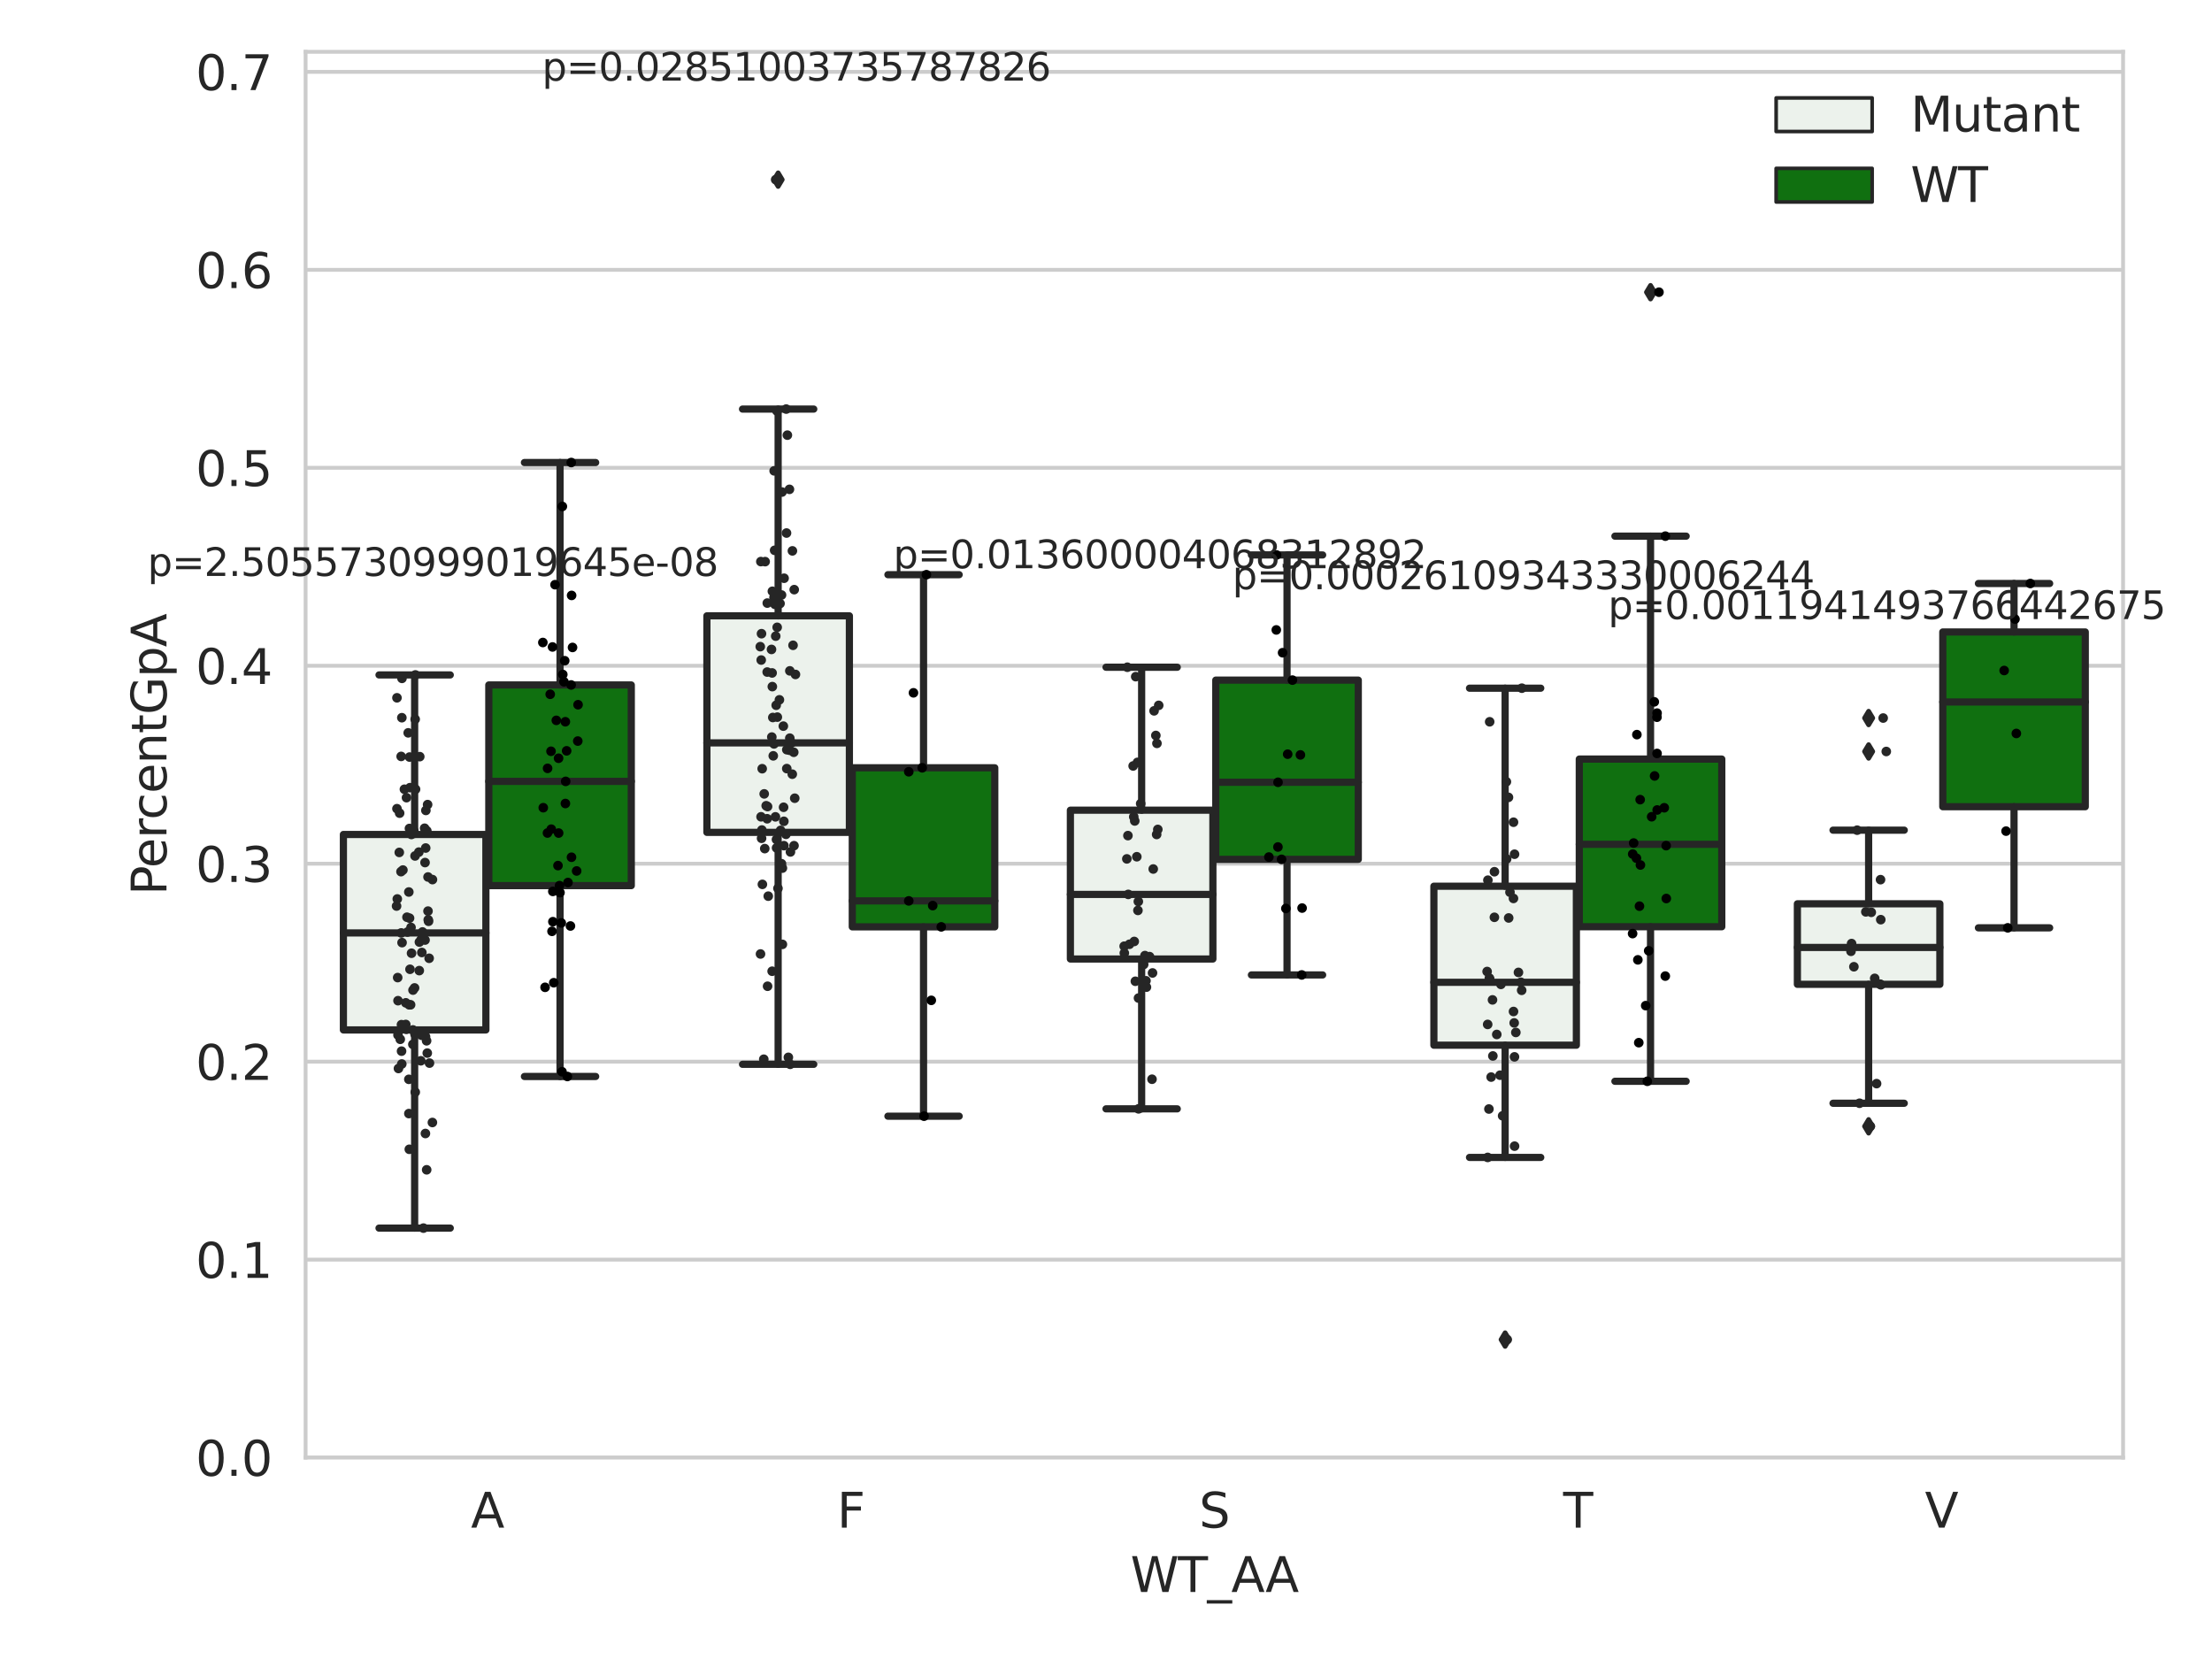 <?xml version="1.0" encoding="utf-8" standalone="no"?>
<!DOCTYPE svg PUBLIC "-//W3C//DTD SVG 1.1//EN"
  "http://www.w3.org/Graphics/SVG/1.1/DTD/svg11.dtd">
<svg xmlns:xlink="http://www.w3.org/1999/xlink" width="460.8pt" height="345.6pt" viewBox="0 0 460.8 345.6" xmlns="http://www.w3.org/2000/svg" version="1.1">
 <defs>
  <style type="text/css">*{stroke-linejoin: round; stroke-linecap: butt}</style>
 </defs>
 <g id="figure_1">
  <g id="patch_1">
   <path d="M 0 345.6 
L 460.8 345.6 
L 460.8 0 
L 0 0 
z
" style="fill: #ffffff"/>
  </g>
  <g id="axes_1">
   <g id="patch_2">
    <path d="M 63.661 303.64 
L 442.276 303.64 
L 442.276 10.8 
L 63.661 10.8 
z
" style="fill: #ffffff"/>
   </g>
   <g id="matplotlib.axis_1">
    <g id="xtick_1">
     <g id="text_1">
      <!-- A -->
      <g style="fill: #262626" transform="translate(98.102 318.238) scale(0.1 -0.1)">
       <defs>
        <path id="DejaVuSans-41" d="M 2188 4044 
L 1331 1722 
L 3047 1722 
L 2188 4044 
z
M 1831 4666 
L 2547 4666 
L 4325 0 
L 3669 0 
L 3244 1197 
L 1141 1197 
L 716 0 
L 50 0 
L 1831 4666 
z
" transform="scale(0.016)"/>
       </defs>
       <use xlink:href="#DejaVuSans-41"/>
      </g>
     </g>
    </g>
    <g id="xtick_2">
     <g id="text_2">
      <!-- F -->
      <g style="fill: #262626" transform="translate(174.37 318.238) scale(0.1 -0.1)">
       <defs>
        <path id="DejaVuSans-46" d="M 628 4666 
L 3309 4666 
L 3309 4134 
L 1259 4134 
L 1259 2759 
L 3109 2759 
L 3109 2228 
L 1259 2228 
L 1259 0 
L 628 0 
L 628 4666 
z
" transform="scale(0.016)"/>
       </defs>
       <use xlink:href="#DejaVuSans-46"/>
      </g>
     </g>
    </g>
    <g id="xtick_3">
     <g id="text_3">
      <!-- S -->
      <g style="fill: #262626" transform="translate(249.794 318.238) scale(0.1 -0.1)">
       <defs>
        <path id="DejaVuSans-53" d="M 3425 4513 
L 3425 3897 
Q 3066 4069 2747 4153 
Q 2428 4238 2131 4238 
Q 1616 4238 1336 4038 
Q 1056 3838 1056 3469 
Q 1056 3159 1242 3001 
Q 1428 2844 1947 2747 
L 2328 2669 
Q 3034 2534 3370 2195 
Q 3706 1856 3706 1288 
Q 3706 609 3251 259 
Q 2797 -91 1919 -91 
Q 1588 -91 1214 -16 
Q 841 59 441 206 
L 441 856 
Q 825 641 1194 531 
Q 1563 422 1919 422 
Q 2459 422 2753 634 
Q 3047 847 3047 1241 
Q 3047 1584 2836 1778 
Q 2625 1972 2144 2069 
L 1759 2144 
Q 1053 2284 737 2584 
Q 422 2884 422 3419 
Q 422 4038 858 4394 
Q 1294 4750 2059 4750 
Q 2388 4750 2728 4690 
Q 3069 4631 3425 4513 
z
" transform="scale(0.016)"/>
       </defs>
       <use xlink:href="#DejaVuSans-53"/>
      </g>
     </g>
    </g>
    <g id="xtick_4">
     <g id="text_4">
      <!-- T -->
      <g style="fill: #262626" transform="translate(325.637 318.238) scale(0.1 -0.1)">
       <defs>
        <path id="DejaVuSans-54" d="M -19 4666 
L 3928 4666 
L 3928 4134 
L 2272 4134 
L 2272 0 
L 1638 0 
L 1638 4134 
L -19 4134 
L -19 4666 
z
" transform="scale(0.016)"/>
       </defs>
       <use xlink:href="#DejaVuSans-54"/>
      </g>
     </g>
    </g>
    <g id="xtick_5">
     <g id="text_5">
      <!-- V -->
      <g style="fill: #262626" transform="translate(400.994 318.238) scale(0.1 -0.1)">
       <defs>
        <path id="DejaVuSans-56" d="M 1831 0 
L 50 4666 
L 709 4666 
L 2188 738 
L 3669 4666 
L 4325 4666 
L 2547 0 
L 1831 0 
z
" transform="scale(0.016)"/>
       </defs>
       <use xlink:href="#DejaVuSans-56"/>
      </g>
     </g>
    </g>
    <g id="text_6">
     <!-- WT_AA -->
     <g style="fill: #262626" transform="translate(235.493 331.638) scale(0.1 -0.1)">
      <defs>
       <path id="DejaVuSans-57" d="M 213 4666 
L 850 4666 
L 1831 722 
L 2809 4666 
L 3519 4666 
L 4500 722 
L 5478 4666 
L 6119 4666 
L 4947 0 
L 4153 0 
L 3169 4050 
L 2175 0 
L 1381 0 
L 213 4666 
z
" transform="scale(0.016)"/>
       <path id="DejaVuSans-5f" d="M 3263 -1063 
L 3263 -1509 
L -63 -1509 
L -63 -1063 
L 3263 -1063 
z
" transform="scale(0.016)"/>
      </defs>
      <use xlink:href="#DejaVuSans-57"/>
      <use xlink:href="#DejaVuSans-54" x="98.877"/>
      <use xlink:href="#DejaVuSans-5f" x="159.961"/>
      <use xlink:href="#DejaVuSans-41" x="209.961"/>
      <use xlink:href="#DejaVuSans-41" x="281.119"/>
     </g>
    </g>
   </g>
   <g id="matplotlib.axis_2">
    <g id="ytick_1">
     <g id="line2d_1">
      <path d="M 63.661 303.64 
L 442.276 303.64 
" clip-path="url(#p34eb711139)" style="fill: none; stroke: #cccccc; stroke-width: 0.8; stroke-linecap: round"/>
     </g>
     <g id="text_7">
      <!-- 0.0 -->
      <g style="fill: #262626" transform="translate(40.758 307.439) scale(0.1 -0.1)">
       <defs>
        <path id="DejaVuSans-30" d="M 2034 4250 
Q 1547 4250 1301 3770 
Q 1056 3291 1056 2328 
Q 1056 1369 1301 889 
Q 1547 409 2034 409 
Q 2525 409 2770 889 
Q 3016 1369 3016 2328 
Q 3016 3291 2770 3770 
Q 2525 4250 2034 4250 
z
M 2034 4750 
Q 2819 4750 3233 4129 
Q 3647 3509 3647 2328 
Q 3647 1150 3233 529 
Q 2819 -91 2034 -91 
Q 1250 -91 836 529 
Q 422 1150 422 2328 
Q 422 3509 836 4129 
Q 1250 4750 2034 4750 
z
" transform="scale(0.016)"/>
        <path id="DejaVuSans-2e" d="M 684 794 
L 1344 794 
L 1344 0 
L 684 0 
L 684 794 
z
" transform="scale(0.016)"/>
       </defs>
       <use xlink:href="#DejaVuSans-30"/>
       <use xlink:href="#DejaVuSans-2e" x="63.623"/>
       <use xlink:href="#DejaVuSans-30" x="95.41"/>
      </g>
     </g>
    </g>
    <g id="ytick_2">
     <g id="line2d_2">
      <path d="M 63.661 262.402 
L 442.276 262.402 
" clip-path="url(#p34eb711139)" style="fill: none; stroke: #cccccc; stroke-width: 0.8; stroke-linecap: round"/>
     </g>
     <g id="text_8">
      <!-- 0.1 -->
      <g style="fill: #262626" transform="translate(40.758 266.201) scale(0.1 -0.1)">
       <defs>
        <path id="DejaVuSans-31" d="M 794 531 
L 1825 531 
L 1825 4091 
L 703 3866 
L 703 4441 
L 1819 4666 
L 2450 4666 
L 2450 531 
L 3481 531 
L 3481 0 
L 794 0 
L 794 531 
z
" transform="scale(0.016)"/>
       </defs>
       <use xlink:href="#DejaVuSans-30"/>
       <use xlink:href="#DejaVuSans-2e" x="63.623"/>
       <use xlink:href="#DejaVuSans-31" x="95.41"/>
      </g>
     </g>
    </g>
    <g id="ytick_3">
     <g id="line2d_3">
      <path d="M 63.661 221.163 
L 442.276 221.163 
" clip-path="url(#p34eb711139)" style="fill: none; stroke: #cccccc; stroke-width: 0.8; stroke-linecap: round"/>
     </g>
     <g id="text_9">
      <!-- 0.2 -->
      <g style="fill: #262626" transform="translate(40.758 224.962) scale(0.1 -0.1)">
       <defs>
        <path id="DejaVuSans-32" d="M 1228 531 
L 3431 531 
L 3431 0 
L 469 0 
L 469 531 
Q 828 903 1448 1529 
Q 2069 2156 2228 2338 
Q 2531 2678 2651 2914 
Q 2772 3150 2772 3378 
Q 2772 3750 2511 3984 
Q 2250 4219 1831 4219 
Q 1534 4219 1204 4116 
Q 875 4013 500 3803 
L 500 4441 
Q 881 4594 1212 4672 
Q 1544 4750 1819 4750 
Q 2544 4750 2975 4387 
Q 3406 4025 3406 3419 
Q 3406 3131 3298 2873 
Q 3191 2616 2906 2266 
Q 2828 2175 2409 1742 
Q 1991 1309 1228 531 
z
" transform="scale(0.016)"/>
       </defs>
       <use xlink:href="#DejaVuSans-30"/>
       <use xlink:href="#DejaVuSans-2e" x="63.623"/>
       <use xlink:href="#DejaVuSans-32" x="95.41"/>
      </g>
     </g>
    </g>
    <g id="ytick_4">
     <g id="line2d_4">
      <path d="M 63.661 179.925 
L 442.276 179.925 
" clip-path="url(#p34eb711139)" style="fill: none; stroke: #cccccc; stroke-width: 0.8; stroke-linecap: round"/>
     </g>
     <g id="text_10">
      <!-- 0.3 -->
      <g style="fill: #262626" transform="translate(40.758 183.724) scale(0.1 -0.1)">
       <defs>
        <path id="DejaVuSans-33" d="M 2597 2516 
Q 3050 2419 3304 2112 
Q 3559 1806 3559 1356 
Q 3559 666 3084 287 
Q 2609 -91 1734 -91 
Q 1441 -91 1130 -33 
Q 819 25 488 141 
L 488 750 
Q 750 597 1062 519 
Q 1375 441 1716 441 
Q 2309 441 2620 675 
Q 2931 909 2931 1356 
Q 2931 1769 2642 2001 
Q 2353 2234 1838 2234 
L 1294 2234 
L 1294 2753 
L 1863 2753 
Q 2328 2753 2575 2939 
Q 2822 3125 2822 3475 
Q 2822 3834 2567 4026 
Q 2313 4219 1838 4219 
Q 1578 4219 1281 4162 
Q 984 4106 628 3988 
L 628 4550 
Q 988 4650 1302 4700 
Q 1616 4750 1894 4750 
Q 2613 4750 3031 4423 
Q 3450 4097 3450 3541 
Q 3450 3153 3228 2886 
Q 3006 2619 2597 2516 
z
" transform="scale(0.016)"/>
       </defs>
       <use xlink:href="#DejaVuSans-30"/>
       <use xlink:href="#DejaVuSans-2e" x="63.623"/>
       <use xlink:href="#DejaVuSans-33" x="95.41"/>
      </g>
     </g>
    </g>
    <g id="ytick_5">
     <g id="line2d_5">
      <path d="M 63.661 138.686 
L 442.276 138.686 
" clip-path="url(#p34eb711139)" style="fill: none; stroke: #cccccc; stroke-width: 0.8; stroke-linecap: round"/>
     </g>
     <g id="text_11">
      <!-- 0.4 -->
      <g style="fill: #262626" transform="translate(40.758 142.485) scale(0.1 -0.1)">
       <defs>
        <path id="DejaVuSans-34" d="M 2419 4116 
L 825 1625 
L 2419 1625 
L 2419 4116 
z
M 2253 4666 
L 3047 4666 
L 3047 1625 
L 3713 1625 
L 3713 1100 
L 3047 1100 
L 3047 0 
L 2419 0 
L 2419 1100 
L 313 1100 
L 313 1709 
L 2253 4666 
z
" transform="scale(0.016)"/>
       </defs>
       <use xlink:href="#DejaVuSans-30"/>
       <use xlink:href="#DejaVuSans-2e" x="63.623"/>
       <use xlink:href="#DejaVuSans-34" x="95.41"/>
      </g>
     </g>
    </g>
    <g id="ytick_6">
     <g id="line2d_6">
      <path d="M 63.661 97.448 
L 442.276 97.448 
" clip-path="url(#p34eb711139)" style="fill: none; stroke: #cccccc; stroke-width: 0.8; stroke-linecap: round"/>
     </g>
     <g id="text_12">
      <!-- 0.5 -->
      <g style="fill: #262626" transform="translate(40.758 101.247) scale(0.1 -0.1)">
       <defs>
        <path id="DejaVuSans-35" d="M 691 4666 
L 3169 4666 
L 3169 4134 
L 1269 4134 
L 1269 2991 
Q 1406 3038 1543 3061 
Q 1681 3084 1819 3084 
Q 2600 3084 3056 2656 
Q 3513 2228 3513 1497 
Q 3513 744 3044 326 
Q 2575 -91 1722 -91 
Q 1428 -91 1123 -41 
Q 819 9 494 109 
L 494 744 
Q 775 591 1075 516 
Q 1375 441 1709 441 
Q 2250 441 2565 725 
Q 2881 1009 2881 1497 
Q 2881 1984 2565 2268 
Q 2250 2553 1709 2553 
Q 1456 2553 1204 2497 
Q 953 2441 691 2322 
L 691 4666 
z
" transform="scale(0.016)"/>
       </defs>
       <use xlink:href="#DejaVuSans-30"/>
       <use xlink:href="#DejaVuSans-2e" x="63.623"/>
       <use xlink:href="#DejaVuSans-35" x="95.41"/>
      </g>
     </g>
    </g>
    <g id="ytick_7">
     <g id="line2d_7">
      <path d="M 63.661 56.209 
L 442.276 56.209 
" clip-path="url(#p34eb711139)" style="fill: none; stroke: #cccccc; stroke-width: 0.8; stroke-linecap: round"/>
     </g>
     <g id="text_13">
      <!-- 0.6 -->
      <g style="fill: #262626" transform="translate(40.758 60.008) scale(0.1 -0.1)">
       <defs>
        <path id="DejaVuSans-36" d="M 2113 2584 
Q 1688 2584 1439 2293 
Q 1191 2003 1191 1497 
Q 1191 994 1439 701 
Q 1688 409 2113 409 
Q 2538 409 2786 701 
Q 3034 994 3034 1497 
Q 3034 2003 2786 2293 
Q 2538 2584 2113 2584 
z
M 3366 4563 
L 3366 3988 
Q 3128 4100 2886 4159 
Q 2644 4219 2406 4219 
Q 1781 4219 1451 3797 
Q 1122 3375 1075 2522 
Q 1259 2794 1537 2939 
Q 1816 3084 2150 3084 
Q 2853 3084 3261 2657 
Q 3669 2231 3669 1497 
Q 3669 778 3244 343 
Q 2819 -91 2113 -91 
Q 1303 -91 875 529 
Q 447 1150 447 2328 
Q 447 3434 972 4092 
Q 1497 4750 2381 4750 
Q 2619 4750 2861 4703 
Q 3103 4656 3366 4563 
z
" transform="scale(0.016)"/>
       </defs>
       <use xlink:href="#DejaVuSans-30"/>
       <use xlink:href="#DejaVuSans-2e" x="63.623"/>
       <use xlink:href="#DejaVuSans-36" x="95.41"/>
      </g>
     </g>
    </g>
    <g id="ytick_8">
     <g id="line2d_8">
      <path d="M 63.661 14.971 
L 442.276 14.971 
" clip-path="url(#p34eb711139)" style="fill: none; stroke: #cccccc; stroke-width: 0.8; stroke-linecap: round"/>
     </g>
     <g id="text_14">
      <!-- 0.7 -->
      <g style="fill: #262626" transform="translate(40.758 18.77) scale(0.1 -0.1)">
       <defs>
        <path id="DejaVuSans-37" d="M 525 4666 
L 3525 4666 
L 3525 4397 
L 1831 0 
L 1172 0 
L 2766 4134 
L 525 4134 
L 525 4666 
z
" transform="scale(0.016)"/>
       </defs>
       <use xlink:href="#DejaVuSans-30"/>
       <use xlink:href="#DejaVuSans-2e" x="63.623"/>
       <use xlink:href="#DejaVuSans-37" x="95.41"/>
      </g>
     </g>
    </g>
    <g id="text_15">
     <!-- PercentGpA -->
     <g style="fill: #262626" transform="translate(34.678 186.497) rotate(-90) scale(0.1 -0.1)">
      <defs>
       <path id="DejaVuSans-50" d="M 1259 4147 
L 1259 2394 
L 2053 2394 
Q 2494 2394 2734 2622 
Q 2975 2850 2975 3272 
Q 2975 3691 2734 3919 
Q 2494 4147 2053 4147 
L 1259 4147 
z
M 628 4666 
L 2053 4666 
Q 2838 4666 3239 4311 
Q 3641 3956 3641 3272 
Q 3641 2581 3239 2228 
Q 2838 1875 2053 1875 
L 1259 1875 
L 1259 0 
L 628 0 
L 628 4666 
z
" transform="scale(0.016)"/>
       <path id="DejaVuSans-65" d="M 3597 1894 
L 3597 1613 
L 953 1613 
Q 991 1019 1311 708 
Q 1631 397 2203 397 
Q 2534 397 2845 478 
Q 3156 559 3463 722 
L 3463 178 
Q 3153 47 2828 -22 
Q 2503 -91 2169 -91 
Q 1331 -91 842 396 
Q 353 884 353 1716 
Q 353 2575 817 3079 
Q 1281 3584 2069 3584 
Q 2775 3584 3186 3129 
Q 3597 2675 3597 1894 
z
M 3022 2063 
Q 3016 2534 2758 2815 
Q 2500 3097 2075 3097 
Q 1594 3097 1305 2825 
Q 1016 2553 972 2059 
L 3022 2063 
z
" transform="scale(0.016)"/>
       <path id="DejaVuSans-72" d="M 2631 2963 
Q 2534 3019 2420 3045 
Q 2306 3072 2169 3072 
Q 1681 3072 1420 2755 
Q 1159 2438 1159 1844 
L 1159 0 
L 581 0 
L 581 3500 
L 1159 3500 
L 1159 2956 
Q 1341 3275 1631 3429 
Q 1922 3584 2338 3584 
Q 2397 3584 2469 3576 
Q 2541 3569 2628 3553 
L 2631 2963 
z
" transform="scale(0.016)"/>
       <path id="DejaVuSans-63" d="M 3122 3366 
L 3122 2828 
Q 2878 2963 2633 3030 
Q 2388 3097 2138 3097 
Q 1578 3097 1268 2742 
Q 959 2388 959 1747 
Q 959 1106 1268 751 
Q 1578 397 2138 397 
Q 2388 397 2633 464 
Q 2878 531 3122 666 
L 3122 134 
Q 2881 22 2623 -34 
Q 2366 -91 2075 -91 
Q 1284 -91 818 406 
Q 353 903 353 1747 
Q 353 2603 823 3093 
Q 1294 3584 2113 3584 
Q 2378 3584 2631 3529 
Q 2884 3475 3122 3366 
z
" transform="scale(0.016)"/>
       <path id="DejaVuSans-6e" d="M 3513 2113 
L 3513 0 
L 2938 0 
L 2938 2094 
Q 2938 2591 2744 2837 
Q 2550 3084 2163 3084 
Q 1697 3084 1428 2787 
Q 1159 2491 1159 1978 
L 1159 0 
L 581 0 
L 581 3500 
L 1159 3500 
L 1159 2956 
Q 1366 3272 1645 3428 
Q 1925 3584 2291 3584 
Q 2894 3584 3203 3211 
Q 3513 2838 3513 2113 
z
" transform="scale(0.016)"/>
       <path id="DejaVuSans-74" d="M 1172 4494 
L 1172 3500 
L 2356 3500 
L 2356 3053 
L 1172 3053 
L 1172 1153 
Q 1172 725 1289 603 
Q 1406 481 1766 481 
L 2356 481 
L 2356 0 
L 1766 0 
Q 1100 0 847 248 
Q 594 497 594 1153 
L 594 3053 
L 172 3053 
L 172 3500 
L 594 3500 
L 594 4494 
L 1172 4494 
z
" transform="scale(0.016)"/>
       <path id="DejaVuSans-47" d="M 3809 666 
L 3809 1919 
L 2778 1919 
L 2778 2438 
L 4434 2438 
L 4434 434 
Q 4069 175 3628 42 
Q 3188 -91 2688 -91 
Q 1594 -91 976 548 
Q 359 1188 359 2328 
Q 359 3472 976 4111 
Q 1594 4750 2688 4750 
Q 3144 4750 3555 4637 
Q 3966 4525 4313 4306 
L 4313 3634 
Q 3963 3931 3569 4081 
Q 3175 4231 2741 4231 
Q 1884 4231 1454 3753 
Q 1025 3275 1025 2328 
Q 1025 1384 1454 906 
Q 1884 428 2741 428 
Q 3075 428 3337 486 
Q 3600 544 3809 666 
z
" transform="scale(0.016)"/>
       <path id="DejaVuSans-70" d="M 1159 525 
L 1159 -1331 
L 581 -1331 
L 581 3500 
L 1159 3500 
L 1159 2969 
Q 1341 3281 1617 3432 
Q 1894 3584 2278 3584 
Q 2916 3584 3314 3078 
Q 3713 2572 3713 1747 
Q 3713 922 3314 415 
Q 2916 -91 2278 -91 
Q 1894 -91 1617 61 
Q 1341 213 1159 525 
z
M 3116 1747 
Q 3116 2381 2855 2742 
Q 2594 3103 2138 3103 
Q 1681 3103 1420 2742 
Q 1159 2381 1159 1747 
Q 1159 1113 1420 752 
Q 1681 391 2138 391 
Q 2594 391 2855 752 
Q 3116 1113 3116 1747 
z
" transform="scale(0.016)"/>
      </defs>
      <use xlink:href="#DejaVuSans-50"/>
      <use xlink:href="#DejaVuSans-65" x="56.678"/>
      <use xlink:href="#DejaVuSans-72" x="118.201"/>
      <use xlink:href="#DejaVuSans-63" x="157.064"/>
      <use xlink:href="#DejaVuSans-65" x="212.045"/>
      <use xlink:href="#DejaVuSans-6e" x="273.568"/>
      <use xlink:href="#DejaVuSans-74" x="336.947"/>
      <use xlink:href="#DejaVuSans-47" x="376.156"/>
      <use xlink:href="#DejaVuSans-70" x="453.646"/>
      <use xlink:href="#DejaVuSans-41" x="517.123"/>
     </g>
    </g>
   </g>
   <g id="patch_3">
    <path d="M 71.536 214.555 
L 101.22 214.555 
L 101.22 173.833 
L 71.536 173.833 
L 71.536 214.555 
z
" clip-path="url(#p34eb711139)" style="fill: #ecf2ec; stroke: #262626; stroke-width: 1.5; stroke-linejoin: miter"/>
   </g>
   <g id="patch_4">
    <path d="M 101.826 184.494 
L 131.509 184.494 
L 131.509 142.689 
L 101.826 142.689 
L 101.826 184.494 
z
" clip-path="url(#p34eb711139)" style="fill: #107010; stroke: #262626; stroke-width: 1.5; stroke-linejoin: miter"/>
   </g>
   <g id="patch_5">
    <path d="M 147.259 173.396 
L 176.943 173.396 
L 176.943 128.291 
L 147.259 128.291 
L 147.259 173.396 
z
" clip-path="url(#p34eb711139)" style="fill: #ecf2ec; stroke: #262626; stroke-width: 1.5; stroke-linejoin: miter"/>
   </g>
   <g id="patch_6">
    <path d="M 177.548 193.084 
L 207.232 193.084 
L 207.232 159.945 
L 177.548 159.945 
L 177.548 193.084 
z
" clip-path="url(#p34eb711139)" style="fill: #107010; stroke: #262626; stroke-width: 1.5; stroke-linejoin: miter"/>
   </g>
   <g id="patch_7">
    <path d="M 222.982 199.777 
L 252.666 199.777 
L 252.666 168.779 
L 222.982 168.779 
L 222.982 199.777 
z
" clip-path="url(#p34eb711139)" style="fill: #ecf2ec; stroke: #262626; stroke-width: 1.5; stroke-linejoin: miter"/>
   </g>
   <g id="patch_8">
    <path d="M 253.271 179.019 
L 282.955 179.019 
L 282.955 141.681 
L 253.271 141.681 
L 253.271 179.019 
z
" clip-path="url(#p34eb711139)" style="fill: #107010; stroke: #262626; stroke-width: 1.5; stroke-linejoin: miter"/>
   </g>
   <g id="patch_9">
    <path d="M 298.705 217.736 
L 328.389 217.736 
L 328.389 184.612 
L 298.705 184.612 
L 298.705 217.736 
z
" clip-path="url(#p34eb711139)" style="fill: #ecf2ec; stroke: #262626; stroke-width: 1.5; stroke-linejoin: miter"/>
   </g>
   <g id="patch_10">
    <path d="M 328.994 193.057 
L 358.678 193.057 
L 358.678 158.128 
L 328.994 158.128 
L 328.994 193.057 
z
" clip-path="url(#p34eb711139)" style="fill: #107010; stroke: #262626; stroke-width: 1.5; stroke-linejoin: miter"/>
   </g>
   <g id="patch_11">
    <path d="M 374.428 205.053 
L 404.111 205.053 
L 404.111 188.279 
L 374.428 188.279 
L 374.428 205.053 
z
" clip-path="url(#p34eb711139)" style="fill: #ecf2ec; stroke: #262626; stroke-width: 1.5; stroke-linejoin: miter"/>
   </g>
   <g id="patch_12">
    <path d="M 404.717 168.052 
L 434.401 168.052 
L 434.401 131.65 
L 404.717 131.65 
L 404.717 168.052 
z
" clip-path="url(#p34eb711139)" style="fill: #107010; stroke: #262626; stroke-width: 1.5; stroke-linejoin: miter"/>
   </g>
   <g id="patch_13">
    <path d="M 101.523 303.64 
L 101.523 303.64 
L 101.523 303.64 
L 101.523 303.64 
z
" clip-path="url(#p34eb711139)" style="fill: #ecf2ec; stroke: #262626; stroke-width: 0.75; stroke-linejoin: miter"/>
   </g>
   <g id="patch_14">
    <path d="M 101.523 303.64 
L 101.523 303.64 
L 101.523 303.64 
L 101.523 303.64 
z
" clip-path="url(#p34eb711139)" style="fill: #107010; stroke: #262626; stroke-width: 0.75; stroke-linejoin: miter"/>
   </g>
   <g id="PathCollection_1"/>
   <g id="PathCollection_2"/>
   <g id="line2d_9">
    <path d="M 86.378 214.555 
L 86.378 255.838 
" clip-path="url(#p34eb711139)" style="fill: none; stroke: #262626; stroke-width: 1.5; stroke-linecap: round"/>
   </g>
   <g id="line2d_10">
    <path d="M 86.378 173.833 
L 86.378 140.601 
" clip-path="url(#p34eb711139)" style="fill: none; stroke: #262626; stroke-width: 1.5; stroke-linecap: round"/>
   </g>
   <g id="line2d_11">
    <path d="M 78.957 255.838 
L 93.799 255.838 
" clip-path="url(#p34eb711139)" style="fill: none; stroke: #262626; stroke-width: 1.5; stroke-linecap: round"/>
   </g>
   <g id="line2d_12">
    <path d="M 78.957 140.601 
L 93.799 140.601 
" clip-path="url(#p34eb711139)" style="fill: none; stroke: #262626; stroke-width: 1.5; stroke-linecap: round"/>
   </g>
   <g id="line2d_13"/>
   <g id="line2d_14">
    <path d="M 116.667 184.494 
L 116.667 224.25 
" clip-path="url(#p34eb711139)" style="fill: none; stroke: #262626; stroke-width: 1.5; stroke-linecap: round"/>
   </g>
   <g id="line2d_15">
    <path d="M 116.667 142.689 
L 116.667 96.352 
" clip-path="url(#p34eb711139)" style="fill: none; stroke: #262626; stroke-width: 1.5; stroke-linecap: round"/>
   </g>
   <g id="line2d_16">
    <path d="M 109.246 224.25 
L 124.088 224.25 
" clip-path="url(#p34eb711139)" style="fill: none; stroke: #262626; stroke-width: 1.5; stroke-linecap: round"/>
   </g>
   <g id="line2d_17">
    <path d="M 109.246 96.352 
L 124.088 96.352 
" clip-path="url(#p34eb711139)" style="fill: none; stroke: #262626; stroke-width: 1.5; stroke-linecap: round"/>
   </g>
   <g id="line2d_18"/>
   <g id="line2d_19">
    <path d="M 162.101 173.396 
L 162.101 221.716 
" clip-path="url(#p34eb711139)" style="fill: none; stroke: #262626; stroke-width: 1.5; stroke-linecap: round"/>
   </g>
   <g id="line2d_20">
    <path d="M 162.101 128.291 
L 162.101 85.218 
" clip-path="url(#p34eb711139)" style="fill: none; stroke: #262626; stroke-width: 1.5; stroke-linecap: round"/>
   </g>
   <g id="line2d_21">
    <path d="M 154.68 221.716 
L 169.522 221.716 
" clip-path="url(#p34eb711139)" style="fill: none; stroke: #262626; stroke-width: 1.5; stroke-linecap: round"/>
   </g>
   <g id="line2d_22">
    <path d="M 154.68 85.218 
L 169.522 85.218 
" clip-path="url(#p34eb711139)" style="fill: none; stroke: #262626; stroke-width: 1.5; stroke-linecap: round"/>
   </g>
   <g id="line2d_23">
    <defs>
     <path id="m787f52f00a" d="M -0 1.414 
L 0.849 0 
L 0 -1.414 
L -0.849 -0 
z
" style="stroke: #262626; stroke-linejoin: miter"/>
    </defs>
    <g clip-path="url(#p34eb711139)">
     <use xlink:href="#m787f52f00a" x="162.101" y="37.422" style="fill: #262626; stroke: #262626; stroke-linejoin: miter"/>
    </g>
   </g>
   <g id="line2d_24">
    <path d="M 192.39 193.084 
L 192.39 232.521 
" clip-path="url(#p34eb711139)" style="fill: none; stroke: #262626; stroke-width: 1.5; stroke-linecap: round"/>
   </g>
   <g id="line2d_25">
    <path d="M 192.39 159.945 
L 192.39 119.717 
" clip-path="url(#p34eb711139)" style="fill: none; stroke: #262626; stroke-width: 1.5; stroke-linecap: round"/>
   </g>
   <g id="line2d_26">
    <path d="M 184.969 232.521 
L 199.811 232.521 
" clip-path="url(#p34eb711139)" style="fill: none; stroke: #262626; stroke-width: 1.5; stroke-linecap: round"/>
   </g>
   <g id="line2d_27">
    <path d="M 184.969 119.717 
L 199.811 119.717 
" clip-path="url(#p34eb711139)" style="fill: none; stroke: #262626; stroke-width: 1.5; stroke-linecap: round"/>
   </g>
   <g id="line2d_28"/>
   <g id="line2d_29">
    <path d="M 237.824 199.777 
L 237.824 230.994 
" clip-path="url(#p34eb711139)" style="fill: none; stroke: #262626; stroke-width: 1.5; stroke-linecap: round"/>
   </g>
   <g id="line2d_30">
    <path d="M 237.824 168.779 
L 237.824 138.995 
" clip-path="url(#p34eb711139)" style="fill: none; stroke: #262626; stroke-width: 1.5; stroke-linecap: round"/>
   </g>
   <g id="line2d_31">
    <path d="M 230.403 230.994 
L 245.245 230.994 
" clip-path="url(#p34eb711139)" style="fill: none; stroke: #262626; stroke-width: 1.5; stroke-linecap: round"/>
   </g>
   <g id="line2d_32">
    <path d="M 230.403 138.995 
L 245.245 138.995 
" clip-path="url(#p34eb711139)" style="fill: none; stroke: #262626; stroke-width: 1.5; stroke-linecap: round"/>
   </g>
   <g id="line2d_33"/>
   <g id="line2d_34">
    <path d="M 268.113 179.019 
L 268.113 203.098 
" clip-path="url(#p34eb711139)" style="fill: none; stroke: #262626; stroke-width: 1.5; stroke-linecap: round"/>
   </g>
   <g id="line2d_35">
    <path d="M 268.113 141.681 
L 268.113 115.61 
" clip-path="url(#p34eb711139)" style="fill: none; stroke: #262626; stroke-width: 1.5; stroke-linecap: round"/>
   </g>
   <g id="line2d_36">
    <path d="M 260.692 203.098 
L 275.534 203.098 
" clip-path="url(#p34eb711139)" style="fill: none; stroke: #262626; stroke-width: 1.5; stroke-linecap: round"/>
   </g>
   <g id="line2d_37">
    <path d="M 260.692 115.61 
L 275.534 115.61 
" clip-path="url(#p34eb711139)" style="fill: none; stroke: #262626; stroke-width: 1.5; stroke-linecap: round"/>
   </g>
   <g id="line2d_38"/>
   <g id="line2d_39">
    <path d="M 313.547 217.736 
L 313.547 241.11 
" clip-path="url(#p34eb711139)" style="fill: none; stroke: #262626; stroke-width: 1.5; stroke-linecap: round"/>
   </g>
   <g id="line2d_40">
    <path d="M 313.547 184.612 
L 313.547 143.362 
" clip-path="url(#p34eb711139)" style="fill: none; stroke: #262626; stroke-width: 1.5; stroke-linecap: round"/>
   </g>
   <g id="line2d_41">
    <path d="M 306.126 241.11 
L 320.968 241.11 
" clip-path="url(#p34eb711139)" style="fill: none; stroke: #262626; stroke-width: 1.5; stroke-linecap: round"/>
   </g>
   <g id="line2d_42">
    <path d="M 306.126 143.362 
L 320.968 143.362 
" clip-path="url(#p34eb711139)" style="fill: none; stroke: #262626; stroke-width: 1.5; stroke-linecap: round"/>
   </g>
   <g id="line2d_43">
    <g clip-path="url(#p34eb711139)">
     <use xlink:href="#m787f52f00a" x="313.547" y="279.058" style="fill: #262626; stroke: #262626; stroke-linejoin: miter"/>
    </g>
   </g>
   <g id="line2d_44">
    <path d="M 343.836 193.057 
L 343.836 225.252 
" clip-path="url(#p34eb711139)" style="fill: none; stroke: #262626; stroke-width: 1.5; stroke-linecap: round"/>
   </g>
   <g id="line2d_45">
    <path d="M 343.836 158.128 
L 343.836 111.689 
" clip-path="url(#p34eb711139)" style="fill: none; stroke: #262626; stroke-width: 1.5; stroke-linecap: round"/>
   </g>
   <g id="line2d_46">
    <path d="M 336.415 225.252 
L 351.257 225.252 
" clip-path="url(#p34eb711139)" style="fill: none; stroke: #262626; stroke-width: 1.5; stroke-linecap: round"/>
   </g>
   <g id="line2d_47">
    <path d="M 336.415 111.689 
L 351.257 111.689 
" clip-path="url(#p34eb711139)" style="fill: none; stroke: #262626; stroke-width: 1.5; stroke-linecap: round"/>
   </g>
   <g id="line2d_48">
    <g clip-path="url(#p34eb711139)">
     <use xlink:href="#m787f52f00a" x="343.836" y="60.87" style="fill: #262626; stroke: #262626; stroke-linejoin: miter"/>
    </g>
   </g>
   <g id="line2d_49">
    <path d="M 389.27 205.053 
L 389.27 229.829 
" clip-path="url(#p34eb711139)" style="fill: none; stroke: #262626; stroke-width: 1.5; stroke-linecap: round"/>
   </g>
   <g id="line2d_50">
    <path d="M 389.27 188.279 
L 389.27 172.939 
" clip-path="url(#p34eb711139)" style="fill: none; stroke: #262626; stroke-width: 1.5; stroke-linecap: round"/>
   </g>
   <g id="line2d_51">
    <path d="M 381.849 229.829 
L 396.691 229.829 
" clip-path="url(#p34eb711139)" style="fill: none; stroke: #262626; stroke-width: 1.5; stroke-linecap: round"/>
   </g>
   <g id="line2d_52">
    <path d="M 381.849 172.939 
L 396.691 172.939 
" clip-path="url(#p34eb711139)" style="fill: none; stroke: #262626; stroke-width: 1.5; stroke-linecap: round"/>
   </g>
   <g id="line2d_53">
    <g clip-path="url(#p34eb711139)">
     <use xlink:href="#m787f52f00a" x="389.27" y="234.633" style="fill: #262626; stroke: #262626; stroke-linejoin: miter"/>
     <use xlink:href="#m787f52f00a" x="389.27" y="149.581" style="fill: #262626; stroke: #262626; stroke-linejoin: miter"/>
     <use xlink:href="#m787f52f00a" x="389.27" y="156.548" style="fill: #262626; stroke: #262626; stroke-linejoin: miter"/>
    </g>
   </g>
   <g id="line2d_54">
    <path d="M 419.559 168.052 
L 419.559 193.285 
" clip-path="url(#p34eb711139)" style="fill: none; stroke: #262626; stroke-width: 1.5; stroke-linecap: round"/>
   </g>
   <g id="line2d_55">
    <path d="M 419.559 131.65 
L 419.559 121.553 
" clip-path="url(#p34eb711139)" style="fill: none; stroke: #262626; stroke-width: 1.5; stroke-linecap: round"/>
   </g>
   <g id="line2d_56">
    <path d="M 412.138 193.285 
L 426.98 193.285 
" clip-path="url(#p34eb711139)" style="fill: none; stroke: #262626; stroke-width: 1.5; stroke-linecap: round"/>
   </g>
   <g id="line2d_57">
    <path d="M 412.138 121.553 
L 426.98 121.553 
" clip-path="url(#p34eb711139)" style="fill: none; stroke: #262626; stroke-width: 1.5; stroke-linecap: round"/>
   </g>
   <g id="line2d_58"/>
   <g id="line2d_59">
    <path d="M 71.536 194.345 
L 101.22 194.345 
" clip-path="url(#p34eb711139)" style="fill: none; stroke: #262626; stroke-width: 1.5; stroke-linecap: round"/>
   </g>
   <g id="line2d_60">
    <path d="M 101.826 162.774 
L 131.509 162.774 
" clip-path="url(#p34eb711139)" style="fill: none; stroke: #262626; stroke-width: 1.5; stroke-linecap: round"/>
   </g>
   <g id="line2d_61">
    <path d="M 147.259 154.755 
L 176.943 154.755 
" clip-path="url(#p34eb711139)" style="fill: none; stroke: #262626; stroke-width: 1.5; stroke-linecap: round"/>
   </g>
   <g id="line2d_62">
    <path d="M 177.548 187.672 
L 207.232 187.672 
" clip-path="url(#p34eb711139)" style="fill: none; stroke: #262626; stroke-width: 1.5; stroke-linecap: round"/>
   </g>
   <g id="line2d_63">
    <path d="M 222.982 186.319 
L 252.666 186.319 
" clip-path="url(#p34eb711139)" style="fill: none; stroke: #262626; stroke-width: 1.5; stroke-linecap: round"/>
   </g>
   <g id="line2d_64">
    <path d="M 253.271 162.964 
L 282.955 162.964 
" clip-path="url(#p34eb711139)" style="fill: none; stroke: #262626; stroke-width: 1.5; stroke-linecap: round"/>
   </g>
   <g id="line2d_65">
    <path d="M 298.705 204.628 
L 328.389 204.628 
" clip-path="url(#p34eb711139)" style="fill: none; stroke: #262626; stroke-width: 1.5; stroke-linecap: round"/>
   </g>
   <g id="line2d_66">
    <path d="M 328.994 175.89 
L 358.678 175.89 
" clip-path="url(#p34eb711139)" style="fill: none; stroke: #262626; stroke-width: 1.5; stroke-linecap: round"/>
   </g>
   <g id="line2d_67">
    <path d="M 374.428 197.367 
L 404.111 197.367 
" clip-path="url(#p34eb711139)" style="fill: none; stroke: #262626; stroke-width: 1.5; stroke-linecap: round"/>
   </g>
   <g id="line2d_68">
    <path d="M 404.717 146.235 
L 434.401 146.235 
" clip-path="url(#p34eb711139)" style="fill: none; stroke: #262626; stroke-width: 1.5; stroke-linecap: round"/>
   </g>
   <g id="patch_15">
    <path d="M 63.661 303.64 
L 63.661 10.8 
" style="fill: none; stroke: #cccccc; stroke-width: 0.8; stroke-linejoin: miter; stroke-linecap: square"/>
   </g>
   <g id="patch_16">
    <path d="M 442.276 303.64 
L 442.276 10.8 
" style="fill: none; stroke: #cccccc; stroke-width: 0.8; stroke-linejoin: miter; stroke-linecap: square"/>
   </g>
   <g id="patch_17">
    <path d="M 63.661 303.64 
L 442.276 303.64 
" style="fill: none; stroke: #cccccc; stroke-width: 0.8; stroke-linejoin: miter; stroke-linecap: square"/>
   </g>
   <g id="patch_18">
    <path d="M 63.661 10.8 
L 442.276 10.8 
" style="fill: none; stroke: #cccccc; stroke-width: 0.8; stroke-linejoin: miter; stroke-linecap: square"/>
   </g>
   <g id="PathCollection_3">
    <defs>
     <path id="C0_0_549ec921f2" d="M 0 1 
C 0.265 1 0.52 0.895 0.707 0.707 
C 0.895 0.52 1 0.265 1 -0 
C 1 -0.265 0.895 -0.52 0.707 -0.707 
C 0.52 -0.895 0.265 -1 0 -1 
C -0.265 -1 -0.52 -0.895 -0.707 -0.707 
C -0.895 -0.52 -1 -0.265 -1 0 
C -1 0.265 -0.895 0.52 -0.707 0.707 
C -0.52 0.895 -0.265 1 0 1 
z
"/>
    </defs>
    <g clip-path="url(#p34eb711139)">
     <use xlink:href="#C0_0_549ec921f2" x="89.47" y="221.465" style="fill: #262626"/>
    </g>
    <g clip-path="url(#p34eb711139)">
     <use xlink:href="#C0_0_549ec921f2" x="85.238" y="209.32" style="fill: #262626"/>
    </g>
    <g clip-path="url(#p34eb711139)">
     <use xlink:href="#C0_0_549ec921f2" x="85.295" y="172.587" style="fill: #262626"/>
    </g>
    <g clip-path="url(#p34eb711139)">
     <use xlink:href="#C0_0_549ec921f2" x="85.319" y="191.27" style="fill: #262626"/>
    </g>
    <g clip-path="url(#p34eb711139)">
     <use xlink:href="#C0_0_549ec921f2" x="85.177" y="231.979" style="fill: #262626"/>
    </g>
    <g clip-path="url(#p34eb711139)">
     <use xlink:href="#C0_0_549ec921f2" x="85.167" y="185.82" style="fill: #262626"/>
    </g>
    <g clip-path="url(#p34eb711139)">
     <use xlink:href="#C0_0_549ec921f2" x="88.867" y="216.816" style="fill: #262626"/>
    </g>
    <g clip-path="url(#p34eb711139)">
     <use xlink:href="#C0_0_549ec921f2" x="85.732" y="198.577" style="fill: #262626"/>
    </g>
    <g clip-path="url(#p34eb711139)">
     <use xlink:href="#C0_0_549ec921f2" x="87.254" y="177.51" style="fill: #262626"/>
    </g>
    <g clip-path="url(#p34eb711139)">
     <use xlink:href="#C0_0_549ec921f2" x="89.009" y="219.377" style="fill: #262626"/>
    </g>
    <g clip-path="url(#p34eb711139)">
     <use xlink:href="#C0_0_549ec921f2" x="87.443" y="157.623" style="fill: #262626"/>
    </g>
    <g clip-path="url(#p34eb711139)">
     <use xlink:href="#C0_0_549ec921f2" x="83.757" y="196.367" style="fill: #262626"/>
    </g>
    <g clip-path="url(#p34eb711139)">
     <use xlink:href="#C0_0_549ec921f2" x="82.695" y="168.465" style="fill: #262626"/>
    </g>
    <g clip-path="url(#p34eb711139)">
     <use xlink:href="#C0_0_549ec921f2" x="82.909" y="215.618" style="fill: #262626"/>
    </g>
    <g clip-path="url(#p34eb711139)">
     <use xlink:href="#C0_0_549ec921f2" x="84.781" y="191.07" style="fill: #262626"/>
    </g>
    <g clip-path="url(#p34eb711139)">
     <use xlink:href="#C0_0_549ec921f2" x="89.078" y="167.612" style="fill: #262626"/>
    </g>
    <g clip-path="url(#p34eb711139)">
     <use xlink:href="#C0_0_549ec921f2" x="85.037" y="152.666" style="fill: #262626"/>
    </g>
    <g clip-path="url(#p34eb711139)">
     <use xlink:href="#C0_0_549ec921f2" x="83.177" y="177.575" style="fill: #262626"/>
    </g>
    <g clip-path="url(#p34eb711139)">
     <use xlink:href="#C0_0_549ec921f2" x="85.172" y="224.843" style="fill: #262626"/>
    </g>
    <g clip-path="url(#p34eb711139)">
     <use xlink:href="#C0_0_549ec921f2" x="88.718" y="168.827" style="fill: #262626"/>
    </g>
    <g clip-path="url(#p34eb711139)">
     <use xlink:href="#C0_0_549ec921f2" x="83.587" y="194.345" style="fill: #262626"/>
    </g>
    <g clip-path="url(#p34eb711139)">
     <use xlink:href="#C0_0_549ec921f2" x="87.747" y="195.729" style="fill: #262626"/>
    </g>
    <g clip-path="url(#p34eb711139)">
     <use xlink:href="#C0_0_549ec921f2" x="87.661" y="220.983" style="fill: #262626"/>
    </g>
    <g clip-path="url(#p34eb711139)">
     <use xlink:href="#C0_0_549ec921f2" x="85.706" y="173.833" style="fill: #262626"/>
    </g>
    <g clip-path="url(#p34eb711139)">
     <use xlink:href="#C0_0_549ec921f2" x="86.011" y="217.561" style="fill: #262626"/>
    </g>
    <g clip-path="url(#p34eb711139)">
     <use xlink:href="#C0_0_549ec921f2" x="90.09" y="183.235" style="fill: #262626"/>
    </g>
    <g clip-path="url(#p34eb711139)">
     <use xlink:href="#C0_0_549ec921f2" x="85.411" y="201.918" style="fill: #262626"/>
    </g>
    <g clip-path="url(#p34eb711139)">
     <use xlink:href="#C0_0_549ec921f2" x="86.484" y="149.834" style="fill: #262626"/>
    </g>
    <g clip-path="url(#p34eb711139)">
     <use xlink:href="#C0_0_549ec921f2" x="82.913" y="208.461" style="fill: #262626"/>
    </g>
    <g clip-path="url(#p34eb711139)">
     <use xlink:href="#C0_0_549ec921f2" x="84.318" y="213.929" style="fill: #262626"/>
    </g>
    <g clip-path="url(#p34eb711139)">
     <use xlink:href="#C0_0_549ec921f2" x="85.537" y="209.314" style="fill: #262626"/>
    </g>
    <g clip-path="url(#p34eb711139)">
     <use xlink:href="#C0_0_549ec921f2" x="88.68" y="176.66" style="fill: #262626"/>
    </g>
    <g clip-path="url(#p34eb711139)">
     <use xlink:href="#C0_0_549ec921f2" x="89.398" y="199.626" style="fill: #262626"/>
    </g>
    <g clip-path="url(#p34eb711139)">
     <use xlink:href="#C0_0_549ec921f2" x="86.037" y="206.256" style="fill: #262626"/>
    </g>
    <g clip-path="url(#p34eb711139)">
     <use xlink:href="#C0_0_549ec921f2" x="87.371" y="196.248" style="fill: #262626"/>
    </g>
    <g clip-path="url(#p34eb711139)">
     <use xlink:href="#C0_0_549ec921f2" x="85.401" y="164.084" style="fill: #262626"/>
    </g>
    <g clip-path="url(#p34eb711139)">
     <use xlink:href="#C0_0_549ec921f2" x="88.623" y="236.129" style="fill: #262626"/>
    </g>
    <g clip-path="url(#p34eb711139)">
     <use xlink:href="#C0_0_549ec921f2" x="87.828" y="215.666" style="fill: #262626"/>
    </g>
    <g clip-path="url(#p34eb711139)">
     <use xlink:href="#C0_0_549ec921f2" x="83.005" y="222.585" style="fill: #262626"/>
    </g>
    <g clip-path="url(#p34eb711139)">
     <use xlink:href="#C0_0_549ec921f2" x="83.634" y="213.456" style="fill: #262626"/>
    </g>
    <g clip-path="url(#p34eb711139)">
     <use xlink:href="#C0_0_549ec921f2" x="82.844" y="203.649" style="fill: #262626"/>
    </g>
    <g clip-path="url(#p34eb711139)">
     <use xlink:href="#C0_0_549ec921f2" x="86.019" y="214.555" style="fill: #262626"/>
    </g>
    <g clip-path="url(#p34eb711139)">
     <use xlink:href="#C0_0_549ec921f2" x="87.879" y="198.42" style="fill: #262626"/>
    </g>
    <g clip-path="url(#p34eb711139)">
     <use xlink:href="#C0_0_549ec921f2" x="88.546" y="195.828" style="fill: #262626"/>
    </g>
    <g clip-path="url(#p34eb711139)">
     <use xlink:href="#C0_0_549ec921f2" x="90.078" y="233.835" style="fill: #262626"/>
    </g>
    <g clip-path="url(#p34eb711139)">
     <use xlink:href="#C0_0_549ec921f2" x="85.625" y="193.203" style="fill: #262626"/>
    </g>
    <g clip-path="url(#p34eb711139)">
     <use xlink:href="#C0_0_549ec921f2" x="88.918" y="173.081" style="fill: #262626"/>
    </g>
    <g clip-path="url(#p34eb711139)">
     <use xlink:href="#C0_0_549ec921f2" x="86.201" y="173.05" style="fill: #262626"/>
    </g>
    <g clip-path="url(#p34eb711139)">
     <use xlink:href="#C0_0_549ec921f2" x="84.247" y="164.414" style="fill: #262626"/>
    </g>
    <g clip-path="url(#p34eb711139)">
     <use xlink:href="#C0_0_549ec921f2" x="83.25" y="169.395" style="fill: #262626"/>
    </g>
    <g clip-path="url(#p34eb711139)">
     <use xlink:href="#C0_0_549ec921f2" x="82.613" y="188.747" style="fill: #262626"/>
    </g>
    <g clip-path="url(#p34eb711139)">
     <use xlink:href="#C0_0_549ec921f2" x="88.883" y="243.692" style="fill: #262626"/>
    </g>
    <g clip-path="url(#p34eb711139)">
     <use xlink:href="#C0_0_549ec921f2" x="88.544" y="179.688" style="fill: #262626"/>
    </g>
    <g clip-path="url(#p34eb711139)">
     <use xlink:href="#C0_0_549ec921f2" x="83.567" y="157.575" style="fill: #262626"/>
    </g>
    <g clip-path="url(#p34eb711139)">
     <use xlink:href="#C0_0_549ec921f2" x="84.529" y="213.415" style="fill: #262626"/>
    </g>
    <g clip-path="url(#p34eb711139)">
     <use xlink:href="#C0_0_549ec921f2" x="83.382" y="216.508" style="fill: #262626"/>
    </g>
    <g clip-path="url(#p34eb711139)">
     <use xlink:href="#C0_0_549ec921f2" x="88.016" y="194.145" style="fill: #262626"/>
    </g>
    <g clip-path="url(#p34eb711139)">
     <use xlink:href="#C0_0_549ec921f2" x="83.934" y="181.243" style="fill: #262626"/>
    </g>
    <g clip-path="url(#p34eb711139)">
     <use xlink:href="#C0_0_549ec921f2" x="83.535" y="181.582" style="fill: #262626"/>
    </g>
    <g clip-path="url(#p34eb711139)">
     <use xlink:href="#C0_0_549ec921f2" x="89.161" y="189.8" style="fill: #262626"/>
    </g>
    <g clip-path="url(#p34eb711139)">
     <use xlink:href="#C0_0_549ec921f2" x="83.651" y="218.975" style="fill: #262626"/>
    </g>
    <g clip-path="url(#p34eb711139)">
     <use xlink:href="#C0_0_549ec921f2" x="84.681" y="166.167" style="fill: #262626"/>
    </g>
    <g clip-path="url(#p34eb711139)">
     <use xlink:href="#C0_0_549ec921f2" x="84.649" y="214.425" style="fill: #262626"/>
    </g>
    <g clip-path="url(#p34eb711139)">
     <use xlink:href="#C0_0_549ec921f2" x="82.764" y="187.269" style="fill: #262626"/>
    </g>
    <g clip-path="url(#p34eb711139)">
     <use xlink:href="#C0_0_549ec921f2" x="86.503" y="227.514" style="fill: #262626"/>
    </g>
    <g clip-path="url(#p34eb711139)">
     <use xlink:href="#C0_0_549ec921f2" x="84.873" y="194.168" style="fill: #262626"/>
    </g>
    <g clip-path="url(#p34eb711139)">
     <use xlink:href="#C0_0_549ec921f2" x="88.214" y="255.838" style="fill: #262626"/>
    </g>
    <g clip-path="url(#p34eb711139)">
     <use xlink:href="#C0_0_549ec921f2" x="87.343" y="202.196" style="fill: #262626"/>
    </g>
    <g clip-path="url(#p34eb711139)">
     <use xlink:href="#C0_0_549ec921f2" x="83.738" y="141.318" style="fill: #262626"/>
    </g>
    <g clip-path="url(#p34eb711139)">
     <use xlink:href="#C0_0_549ec921f2" x="86.362" y="205.803" style="fill: #262626"/>
    </g>
    <g clip-path="url(#p34eb711139)">
     <use xlink:href="#C0_0_549ec921f2" x="86.532" y="140.601" style="fill: #262626"/>
    </g>
    <g clip-path="url(#p34eb711139)">
     <use xlink:href="#C0_0_549ec921f2" x="85.267" y="239.419" style="fill: #262626"/>
    </g>
    <g clip-path="url(#p34eb711139)">
     <use xlink:href="#C0_0_549ec921f2" x="85.321" y="157.706" style="fill: #262626"/>
    </g>
    <g clip-path="url(#p34eb711139)">
     <use xlink:href="#C0_0_549ec921f2" x="89.21" y="191.609" style="fill: #262626"/>
    </g>
    <g clip-path="url(#p34eb711139)">
     <use xlink:href="#C0_0_549ec921f2" x="89.165" y="182.692" style="fill: #262626"/>
    </g>
    <g clip-path="url(#p34eb711139)">
     <use xlink:href="#C0_0_549ec921f2" x="82.695" y="145.365" style="fill: #262626"/>
    </g>
    <g clip-path="url(#p34eb711139)">
     <use xlink:href="#C0_0_549ec921f2" x="86.567" y="164.418" style="fill: #262626"/>
    </g>
    <g clip-path="url(#p34eb711139)">
     <use xlink:href="#C0_0_549ec921f2" x="88.648" y="215.957" style="fill: #262626"/>
    </g>
    <g clip-path="url(#p34eb711139)">
     <use xlink:href="#C0_0_549ec921f2" x="86.461" y="178.311" style="fill: #262626"/>
    </g>
    <g clip-path="url(#p34eb711139)">
     <use xlink:href="#C0_0_549ec921f2" x="84.539" y="208.906" style="fill: #262626"/>
    </g>
    <g clip-path="url(#p34eb711139)">
     <use xlink:href="#C0_0_549ec921f2" x="88.452" y="172.537" style="fill: #262626"/>
    </g>
    <g clip-path="url(#p34eb711139)">
     <use xlink:href="#C0_0_549ec921f2" x="86.456" y="215.447" style="fill: #262626"/>
    </g>
    <g clip-path="url(#p34eb711139)">
     <use xlink:href="#C0_0_549ec921f2" x="83.713" y="149.511" style="fill: #262626"/>
    </g>
    <g clip-path="url(#p34eb711139)">
     <use xlink:href="#C0_0_549ec921f2" x="83.699" y="221.651" style="fill: #262626"/>
    </g>
    <g clip-path="url(#p34eb711139)">
     <use xlink:href="#C0_0_549ec921f2" x="89.275" y="191.92" style="fill: #262626"/>
    </g>
   </g>
   <g id="PathCollection_4">
    <defs>
     <path id="C1_0_b5deafee27" d="M 0 1 
C 0.265 1 0.52 0.895 0.707 0.707 
C 0.895 0.52 1 0.265 1 -0 
C 1 -0.265 0.895 -0.52 0.707 -0.707 
C 0.52 -0.895 0.265 -1 0 -1 
C -0.265 -1 -0.52 -0.895 -0.707 -0.707 
C -0.895 -0.52 -1 -0.265 -1 0 
C -1 0.265 -0.895 0.52 -0.707 0.707 
C -0.52 0.895 -0.265 1 0 1 
z
"/>
    </defs>
    <g clip-path="url(#p34eb711139)">
     <use xlink:href="#C1_0_b5deafee27" x="115.626" y="121.803"/>
    </g>
    <g clip-path="url(#p34eb711139)">
     <use xlink:href="#C1_0_b5deafee27" x="119.051" y="178.58"/>
    </g>
    <g clip-path="url(#p34eb711139)">
     <use xlink:href="#C1_0_b5deafee27" x="117.151" y="105.5"/>
    </g>
    <g clip-path="url(#p34eb711139)">
     <use xlink:href="#C1_0_b5deafee27" x="117.841" y="162.774"/>
    </g>
    <g clip-path="url(#p34eb711139)">
     <use xlink:href="#C1_0_b5deafee27" x="113.172" y="168.261"/>
    </g>
    <g clip-path="url(#p34eb711139)">
     <use xlink:href="#C1_0_b5deafee27" x="117.078" y="223.26"/>
    </g>
    <g clip-path="url(#p34eb711139)">
     <use xlink:href="#C1_0_b5deafee27" x="115.893" y="150.063"/>
    </g>
    <g clip-path="url(#p34eb711139)">
     <use xlink:href="#C1_0_b5deafee27" x="114.051" y="173.532"/>
    </g>
    <g clip-path="url(#p34eb711139)">
     <use xlink:href="#C1_0_b5deafee27" x="118.978" y="142.689"/>
    </g>
    <g clip-path="url(#p34eb711139)">
     <use xlink:href="#C1_0_b5deafee27" x="116.657" y="185.952"/>
    </g>
    <g clip-path="url(#p34eb711139)">
     <use xlink:href="#C1_0_b5deafee27" x="117.783" y="167.384"/>
    </g>
    <g clip-path="url(#p34eb711139)">
     <use xlink:href="#C1_0_b5deafee27" x="114.84" y="172.732"/>
    </g>
    <g clip-path="url(#p34eb711139)">
     <use xlink:href="#C1_0_b5deafee27" x="115.101" y="134.773"/>
    </g>
    <g clip-path="url(#p34eb711139)">
     <use xlink:href="#C1_0_b5deafee27" x="115.177" y="192.006"/>
    </g>
    <g clip-path="url(#p34eb711139)">
     <use xlink:href="#C1_0_b5deafee27" x="117.24" y="140.509"/>
    </g>
    <g clip-path="url(#p34eb711139)">
     <use xlink:href="#C1_0_b5deafee27" x="116.374" y="173.544"/>
    </g>
    <g clip-path="url(#p34eb711139)">
     <use xlink:href="#C1_0_b5deafee27" x="114.787" y="156.503"/>
    </g>
    <g clip-path="url(#p34eb711139)">
     <use xlink:href="#C1_0_b5deafee27" x="120.419" y="146.808"/>
    </g>
    <g clip-path="url(#p34eb711139)">
     <use xlink:href="#C1_0_b5deafee27" x="119.004" y="96.352"/>
    </g>
    <g clip-path="url(#p34eb711139)">
     <use xlink:href="#C1_0_b5deafee27" x="120.362" y="154.379"/>
    </g>
    <g clip-path="url(#p34eb711139)">
     <use xlink:href="#C1_0_b5deafee27" x="117.49" y="142.035"/>
    </g>
    <g clip-path="url(#p34eb711139)">
     <use xlink:href="#C1_0_b5deafee27" x="116.359" y="157.956"/>
    </g>
    <g clip-path="url(#p34eb711139)">
     <use xlink:href="#C1_0_b5deafee27" x="113.086" y="133.844"/>
    </g>
    <g clip-path="url(#p34eb711139)">
     <use xlink:href="#C1_0_b5deafee27" x="118.19" y="224.25"/>
    </g>
    <g clip-path="url(#p34eb711139)">
     <use xlink:href="#C1_0_b5deafee27" x="117.64" y="137.641"/>
    </g>
    <g clip-path="url(#p34eb711139)">
     <use xlink:href="#C1_0_b5deafee27" x="116.922" y="192.261"/>
    </g>
    <g clip-path="url(#p34eb711139)">
     <use xlink:href="#C1_0_b5deafee27" x="114.073" y="160.062"/>
    </g>
    <g clip-path="url(#p34eb711139)">
     <use xlink:href="#C1_0_b5deafee27" x="118.836" y="192.899"/>
    </g>
    <g clip-path="url(#p34eb711139)">
     <use xlink:href="#C1_0_b5deafee27" x="114.995" y="194.011"/>
    </g>
    <g clip-path="url(#p34eb711139)">
     <use xlink:href="#C1_0_b5deafee27" x="116.236" y="180.318"/>
    </g>
    <g clip-path="url(#p34eb711139)">
     <use xlink:href="#C1_0_b5deafee27" x="115.36" y="204.719"/>
    </g>
    <g clip-path="url(#p34eb711139)">
     <use xlink:href="#C1_0_b5deafee27" x="117.771" y="150.353"/>
    </g>
    <g clip-path="url(#p34eb711139)">
     <use xlink:href="#C1_0_b5deafee27" x="114.618" y="144.632"/>
    </g>
    <g clip-path="url(#p34eb711139)">
     <use xlink:href="#C1_0_b5deafee27" x="116.556" y="184.494"/>
    </g>
    <g clip-path="url(#p34eb711139)">
     <use xlink:href="#C1_0_b5deafee27" x="118.039" y="156.412"/>
    </g>
    <g clip-path="url(#p34eb711139)">
     <use xlink:href="#C1_0_b5deafee27" x="118.319" y="183.846"/>
    </g>
    <g clip-path="url(#p34eb711139)">
     <use xlink:href="#C1_0_b5deafee27" x="120.125" y="181.44"/>
    </g>
    <g clip-path="url(#p34eb711139)">
     <use xlink:href="#C1_0_b5deafee27" x="119.077" y="124.037"/>
    </g>
    <g clip-path="url(#p34eb711139)">
     <use xlink:href="#C1_0_b5deafee27" x="113.551" y="205.677"/>
    </g>
    <g clip-path="url(#p34eb711139)">
     <use xlink:href="#C1_0_b5deafee27" x="115.167" y="185.696"/>
    </g>
    <g clip-path="url(#p34eb711139)">
     <use xlink:href="#C1_0_b5deafee27" x="119.268" y="134.875"/>
    </g>
   </g>
   <g id="PathCollection_5">
    <defs>
     <path id="C2_0_fdd1b20243" d="M 0 1 
C 0.265 1 0.52 0.895 0.707 0.707 
C 0.895 0.52 1 0.265 1 -0 
C 1 -0.265 0.895 -0.52 0.707 -0.707 
C 0.52 -0.895 0.265 -1 0 -1 
C -0.265 -1 -0.52 -0.895 -0.707 -0.707 
C -0.895 -0.52 -1 -0.265 -1 0 
C -1 0.265 -0.895 0.52 -0.707 0.707 
C -0.52 0.895 -0.265 1 0 1 
z
"/>
    </defs>
    <g clip-path="url(#p34eb711139)">
     <use xlink:href="#C2_0_fdd1b20243" x="161.084" y="157.456" style="fill: #262626"/>
    </g>
    <g clip-path="url(#p34eb711139)">
     <use xlink:href="#C2_0_fdd1b20243" x="164.531" y="153.773" style="fill: #262626"/>
    </g>
    <g clip-path="url(#p34eb711139)">
     <use xlink:href="#C2_0_fdd1b20243" x="163.343" y="120.457" style="fill: #262626"/>
    </g>
    <g clip-path="url(#p34eb711139)">
     <use xlink:href="#C2_0_fdd1b20243" x="161.695" y="146.917" style="fill: #262626"/>
    </g>
    <g clip-path="url(#p34eb711139)">
     <use xlink:href="#C2_0_fdd1b20243" x="165.559" y="166.283" style="fill: #262626"/>
    </g>
    <g clip-path="url(#p34eb711139)">
     <use xlink:href="#C2_0_fdd1b20243" x="159.809" y="170.562" style="fill: #262626"/>
    </g>
    <g clip-path="url(#p34eb711139)">
     <use xlink:href="#C2_0_fdd1b20243" x="164.537" y="139.753" style="fill: #262626"/>
    </g>
    <g clip-path="url(#p34eb711139)">
     <use xlink:href="#C2_0_fdd1b20243" x="161.538" y="170.164" style="fill: #262626"/>
    </g>
    <g clip-path="url(#p34eb711139)">
     <use xlink:href="#C2_0_fdd1b20243" x="164.612" y="221.716" style="fill: #262626"/>
    </g>
    <g clip-path="url(#p34eb711139)">
     <use xlink:href="#C2_0_fdd1b20243" x="164.903" y="154.755" style="fill: #262626"/>
    </g>
    <g clip-path="url(#p34eb711139)">
     <use xlink:href="#C2_0_fdd1b20243" x="163.73" y="173.809" style="fill: #262626"/>
    </g>
    <g clip-path="url(#p34eb711139)">
     <use xlink:href="#C2_0_fdd1b20243" x="159.11" y="220.656" style="fill: #262626"/>
    </g>
    <g clip-path="url(#p34eb711139)">
     <use xlink:href="#C2_0_fdd1b20243" x="165.205" y="134.426" style="fill: #262626"/>
    </g>
    <g clip-path="url(#p34eb711139)">
     <use xlink:href="#C2_0_fdd1b20243" x="158.542" y="170.154" style="fill: #262626"/>
    </g>
    <g clip-path="url(#p34eb711139)">
     <use xlink:href="#C2_0_fdd1b20243" x="159.839" y="125.632" style="fill: #262626"/>
    </g>
    <g clip-path="url(#p34eb711139)">
     <use xlink:href="#C2_0_fdd1b20243" x="161.436" y="125.901" style="fill: #262626"/>
    </g>
    <g clip-path="url(#p34eb711139)">
     <use xlink:href="#C2_0_fdd1b20243" x="158.635" y="132.01" style="fill: #262626"/>
    </g>
    <g clip-path="url(#p34eb711139)">
     <use xlink:href="#C2_0_fdd1b20243" x="162.063" y="185.062" style="fill: #262626"/>
    </g>
    <g clip-path="url(#p34eb711139)">
     <use xlink:href="#C2_0_fdd1b20243" x="165.046" y="161.276" style="fill: #262626"/>
    </g>
    <g clip-path="url(#p34eb711139)">
     <use xlink:href="#C2_0_fdd1b20243" x="161.367" y="114.643" style="fill: #262626"/>
    </g>
    <g clip-path="url(#p34eb711139)">
     <use xlink:href="#C2_0_fdd1b20243" x="159.314" y="176.78" style="fill: #262626"/>
    </g>
    <g clip-path="url(#p34eb711139)">
     <use xlink:href="#C2_0_fdd1b20243" x="163.185" y="151.267" style="fill: #262626"/>
    </g>
    <g clip-path="url(#p34eb711139)">
     <use xlink:href="#C2_0_fdd1b20243" x="160.043" y="186.687" style="fill: #262626"/>
    </g>
    <g clip-path="url(#p34eb711139)">
     <use xlink:href="#C2_0_fdd1b20243" x="165.409" y="176.17" style="fill: #262626"/>
    </g>
    <g clip-path="url(#p34eb711139)">
     <use xlink:href="#C2_0_fdd1b20243" x="165.708" y="140.499" style="fill: #262626"/>
    </g>
    <g clip-path="url(#p34eb711139)">
     <use xlink:href="#C2_0_fdd1b20243" x="164.232" y="220.265" style="fill: #262626"/>
    </g>
    <g clip-path="url(#p34eb711139)">
     <use xlink:href="#C2_0_fdd1b20243" x="165.074" y="114.758" style="fill: #262626"/>
    </g>
    <g clip-path="url(#p34eb711139)">
     <use xlink:href="#C2_0_fdd1b20243" x="162.904" y="102.502" style="fill: #262626"/>
    </g>
    <g clip-path="url(#p34eb711139)">
     <use xlink:href="#C2_0_fdd1b20243" x="161.242" y="154.968" style="fill: #262626"/>
    </g>
    <g clip-path="url(#p34eb711139)">
     <use xlink:href="#C2_0_fdd1b20243" x="162.367" y="145.786" style="fill: #262626"/>
    </g>
    <g clip-path="url(#p34eb711139)">
     <use xlink:href="#C2_0_fdd1b20243" x="158.575" y="137.499" style="fill: #262626"/>
    </g>
    <g clip-path="url(#p34eb711139)">
     <use xlink:href="#C2_0_fdd1b20243" x="158.498" y="116.988" style="fill: #262626"/>
    </g>
    <g clip-path="url(#p34eb711139)">
     <use xlink:href="#C2_0_fdd1b20243" x="162.99" y="180.844" style="fill: #262626"/>
    </g>
    <g clip-path="url(#p34eb711139)">
     <use xlink:href="#C2_0_fdd1b20243" x="162.807" y="123.951" style="fill: #262626"/>
    </g>
    <g clip-path="url(#p34eb711139)">
     <use xlink:href="#C2_0_fdd1b20243" x="161.753" y="174.882" style="fill: #262626"/>
    </g>
    <g clip-path="url(#p34eb711139)">
     <use xlink:href="#C2_0_fdd1b20243" x="160.892" y="143.035" style="fill: #262626"/>
    </g>
    <g clip-path="url(#p34eb711139)">
     <use xlink:href="#C2_0_fdd1b20243" x="158.71" y="172.909" style="fill: #262626"/>
    </g>
    <g clip-path="url(#p34eb711139)">
     <use xlink:href="#C2_0_fdd1b20243" x="165.354" y="156.712" style="fill: #262626"/>
    </g>
    <g clip-path="url(#p34eb711139)">
     <use xlink:href="#C2_0_fdd1b20243" x="163.779" y="85.218" style="fill: #262626"/>
    </g>
    <g clip-path="url(#p34eb711139)">
     <use xlink:href="#C2_0_fdd1b20243" x="159.82" y="140" style="fill: #262626"/>
    </g>
    <g clip-path="url(#p34eb711139)">
     <use xlink:href="#C2_0_fdd1b20243" x="164.667" y="177.473" style="fill: #262626"/>
    </g>
    <g clip-path="url(#p34eb711139)">
     <use xlink:href="#C2_0_fdd1b20243" x="162.989" y="196.729" style="fill: #262626"/>
    </g>
    <g clip-path="url(#p34eb711139)">
     <use xlink:href="#C2_0_fdd1b20243" x="159.897" y="168.021" style="fill: #262626"/>
    </g>
    <g clip-path="url(#p34eb711139)">
     <use xlink:href="#C2_0_fdd1b20243" x="159.61" y="167.848" style="fill: #262626"/>
    </g>
    <g clip-path="url(#p34eb711139)">
     <use xlink:href="#C2_0_fdd1b20243" x="163.908" y="156.175" style="fill: #262626"/>
    </g>
    <g clip-path="url(#p34eb711139)">
     <use xlink:href="#C2_0_fdd1b20243" x="161.84" y="85.602" style="fill: #262626"/>
    </g>
    <g clip-path="url(#p34eb711139)">
     <use xlink:href="#C2_0_fdd1b20243" x="163.902" y="160.113" style="fill: #262626"/>
    </g>
    <g clip-path="url(#p34eb711139)">
     <use xlink:href="#C2_0_fdd1b20243" x="164.497" y="156.294" style="fill: #262626"/>
    </g>
    <g clip-path="url(#p34eb711139)">
     <use xlink:href="#C2_0_fdd1b20243" x="161.587" y="37.422" style="fill: #262626"/>
    </g>
    <g clip-path="url(#p34eb711139)">
     <use xlink:href="#C2_0_fdd1b20243" x="162.496" y="125.727" style="fill: #262626"/>
    </g>
    <g clip-path="url(#p34eb711139)">
     <use xlink:href="#C2_0_fdd1b20243" x="161.933" y="149.391" style="fill: #262626"/>
    </g>
    <g clip-path="url(#p34eb711139)">
     <use xlink:href="#C2_0_fdd1b20243" x="158.428" y="198.733" style="fill: #262626"/>
    </g>
    <g clip-path="url(#p34eb711139)">
     <use xlink:href="#C2_0_fdd1b20243" x="160.784" y="153.544" style="fill: #262626"/>
    </g>
    <g clip-path="url(#p34eb711139)">
     <use xlink:href="#C2_0_fdd1b20243" x="160.717" y="135.288" style="fill: #262626"/>
    </g>
    <g clip-path="url(#p34eb711139)">
     <use xlink:href="#C2_0_fdd1b20243" x="163.845" y="111.042" style="fill: #262626"/>
    </g>
    <g clip-path="url(#p34eb711139)">
     <use xlink:href="#C2_0_fdd1b20243" x="160.902" y="123.174" style="fill: #262626"/>
    </g>
    <g clip-path="url(#p34eb711139)">
     <use xlink:href="#C2_0_fdd1b20243" x="158.378" y="134.71" style="fill: #262626"/>
    </g>
    <g clip-path="url(#p34eb711139)">
     <use xlink:href="#C2_0_fdd1b20243" x="161.272" y="98.085" style="fill: #262626"/>
    </g>
    <g clip-path="url(#p34eb711139)">
     <use xlink:href="#C2_0_fdd1b20243" x="158.821" y="184.229" style="fill: #262626"/>
    </g>
    <g clip-path="url(#p34eb711139)">
     <use xlink:href="#C2_0_fdd1b20243" x="161.597" y="132.52" style="fill: #262626"/>
    </g>
    <g clip-path="url(#p34eb711139)">
     <use xlink:href="#C2_0_fdd1b20243" x="159.9" y="205.452" style="fill: #262626"/>
    </g>
    <g clip-path="url(#p34eb711139)">
     <use xlink:href="#C2_0_fdd1b20243" x="164.458" y="101.939" style="fill: #262626"/>
    </g>
    <g clip-path="url(#p34eb711139)">
     <use xlink:href="#C2_0_fdd1b20243" x="163.311" y="176.165" style="fill: #262626"/>
    </g>
    <g clip-path="url(#p34eb711139)">
     <use xlink:href="#C2_0_fdd1b20243" x="158.649" y="174.635" style="fill: #262626"/>
    </g>
    <g clip-path="url(#p34eb711139)">
     <use xlink:href="#C2_0_fdd1b20243" x="162.8" y="179.927" style="fill: #262626"/>
    </g>
    <g clip-path="url(#p34eb711139)">
     <use xlink:href="#C2_0_fdd1b20243" x="159.394" y="116.998" style="fill: #262626"/>
    </g>
    <g clip-path="url(#p34eb711139)">
     <use xlink:href="#C2_0_fdd1b20243" x="160.846" y="140.185" style="fill: #262626"/>
    </g>
    <g clip-path="url(#p34eb711139)">
     <use xlink:href="#C2_0_fdd1b20243" x="161.901" y="130.681" style="fill: #262626"/>
    </g>
    <g clip-path="url(#p34eb711139)">
     <use xlink:href="#C2_0_fdd1b20243" x="165.451" y="122.833" style="fill: #262626"/>
    </g>
    <g clip-path="url(#p34eb711139)">
     <use xlink:href="#C2_0_fdd1b20243" x="163.236" y="168.169" style="fill: #262626"/>
    </g>
    <g clip-path="url(#p34eb711139)">
     <use xlink:href="#C2_0_fdd1b20243" x="162.608" y="172.982" style="fill: #262626"/>
    </g>
    <g clip-path="url(#p34eb711139)">
     <use xlink:href="#C2_0_fdd1b20243" x="164.026" y="90.648" style="fill: #262626"/>
    </g>
    <g clip-path="url(#p34eb711139)">
     <use xlink:href="#C2_0_fdd1b20243" x="158.778" y="160.135" style="fill: #262626"/>
    </g>
    <g clip-path="url(#p34eb711139)">
     <use xlink:href="#C2_0_fdd1b20243" x="163.293" y="171.093" style="fill: #262626"/>
    </g>
    <g clip-path="url(#p34eb711139)">
     <use xlink:href="#C2_0_fdd1b20243" x="161.773" y="176.63" style="fill: #262626"/>
    </g>
    <g clip-path="url(#p34eb711139)">
     <use xlink:href="#C2_0_fdd1b20243" x="159.197" y="165.38" style="fill: #262626"/>
    </g>
    <g clip-path="url(#p34eb711139)">
     <use xlink:href="#C2_0_fdd1b20243" x="160.993" y="149.468" style="fill: #262626"/>
    </g>
    <g clip-path="url(#p34eb711139)">
     <use xlink:href="#C2_0_fdd1b20243" x="161.24" y="124.466" style="fill: #262626"/>
    </g>
    <g clip-path="url(#p34eb711139)">
     <use xlink:href="#C2_0_fdd1b20243" x="160.852" y="202.325" style="fill: #262626"/>
    </g>
   </g>
   <g id="PathCollection_6">
    <defs>
     <path id="C3_0_7ef615df47" d="M 0 1 
C 0.265 1 0.52 0.895 0.707 0.707 
C 0.895 0.52 1 0.265 1 -0 
C 1 -0.265 0.895 -0.52 0.707 -0.707 
C 0.52 -0.895 0.265 -1 0 -1 
C -0.265 -1 -0.52 -0.895 -0.707 -0.707 
C -0.895 -0.52 -1 -0.265 -1 0 
C -1 0.265 -0.895 0.52 -0.707 0.707 
C -0.52 0.895 -0.265 1 0 1 
z
"/>
    </defs>
    <g clip-path="url(#p34eb711139)">
     <use xlink:href="#C3_0_7ef615df47" x="194.004" y="208.391"/>
    </g>
    <g clip-path="url(#p34eb711139)">
     <use xlink:href="#C3_0_7ef615df47" x="192.991" y="119.717"/>
    </g>
    <g clip-path="url(#p34eb711139)">
     <use xlink:href="#C3_0_7ef615df47" x="194.305" y="188.655"/>
    </g>
    <g clip-path="url(#p34eb711139)">
     <use xlink:href="#C3_0_7ef615df47" x="192.492" y="232.521"/>
    </g>
    <g clip-path="url(#p34eb711139)">
     <use xlink:href="#C3_0_7ef615df47" x="189.312" y="187.672"/>
    </g>
    <g clip-path="url(#p34eb711139)">
     <use xlink:href="#C3_0_7ef615df47" x="189.313" y="160.773"/>
    </g>
    <g clip-path="url(#p34eb711139)">
     <use xlink:href="#C3_0_7ef615df47" x="190.293" y="144.328"/>
    </g>
    <g clip-path="url(#p34eb711139)">
     <use xlink:href="#C3_0_7ef615df47" x="196.079" y="193.084"/>
    </g>
    <g clip-path="url(#p34eb711139)">
     <use xlink:href="#C3_0_7ef615df47" x="192.117" y="159.945"/>
    </g>
   </g>
   <g id="PathCollection_7">
    <defs>
     <path id="C4_0_50686a1a6b" d="M 0 1 
C 0.265 1 0.52 0.895 0.707 0.707 
C 0.895 0.52 1 0.265 1 -0 
C 1 -0.265 0.895 -0.52 0.707 -0.707 
C 0.52 -0.895 0.265 -1 0 -1 
C -0.265 -1 -0.52 -0.895 -0.707 -0.707 
C -0.895 -0.52 -1 -0.265 -1 0 
C -1 0.265 -0.895 0.52 -0.707 0.707 
C -0.52 0.895 -0.265 1 0 1 
z
"/>
    </defs>
    <g clip-path="url(#p34eb711139)">
     <use xlink:href="#C4_0_50686a1a6b" x="236.284" y="196.123" style="fill: #262626"/>
    </g>
    <g clip-path="url(#p34eb711139)">
     <use xlink:href="#C4_0_50686a1a6b" x="238.728" y="204.313" style="fill: #262626"/>
    </g>
    <g clip-path="url(#p34eb711139)">
     <use xlink:href="#C4_0_50686a1a6b" x="235.282" y="196.71" style="fill: #262626"/>
    </g>
    <g clip-path="url(#p34eb711139)">
     <use xlink:href="#C4_0_50686a1a6b" x="240.417" y="148.083" style="fill: #262626"/>
    </g>
    <g clip-path="url(#p34eb711139)">
     <use xlink:href="#C4_0_50686a1a6b" x="236.391" y="171.021" style="fill: #262626"/>
    </g>
    <g clip-path="url(#p34eb711139)">
     <use xlink:href="#C4_0_50686a1a6b" x="237.136" y="187.802" style="fill: #262626"/>
    </g>
    <g clip-path="url(#p34eb711139)">
     <use xlink:href="#C4_0_50686a1a6b" x="236.96" y="158.817" style="fill: #262626"/>
    </g>
    <g clip-path="url(#p34eb711139)">
     <use xlink:href="#C4_0_50686a1a6b" x="240.953" y="173.834" style="fill: #262626"/>
    </g>
    <g clip-path="url(#p34eb711139)">
     <use xlink:href="#C4_0_50686a1a6b" x="237.052" y="189.657" style="fill: #262626"/>
    </g>
    <g clip-path="url(#p34eb711139)">
     <use xlink:href="#C4_0_50686a1a6b" x="234.186" y="197.112" style="fill: #262626"/>
    </g>
    <g clip-path="url(#p34eb711139)">
     <use xlink:href="#C4_0_50686a1a6b" x="241.193" y="172.785" style="fill: #262626"/>
    </g>
    <g clip-path="url(#p34eb711139)">
     <use xlink:href="#C4_0_50686a1a6b" x="237.171" y="207.915" style="fill: #262626"/>
    </g>
    <g clip-path="url(#p34eb711139)">
     <use xlink:href="#C4_0_50686a1a6b" x="240.785" y="153.211" style="fill: #262626"/>
    </g>
    <g clip-path="url(#p34eb711139)">
     <use xlink:href="#C4_0_50686a1a6b" x="238.825" y="205.642" style="fill: #262626"/>
    </g>
    <g clip-path="url(#p34eb711139)">
     <use xlink:href="#C4_0_50686a1a6b" x="240.092" y="202.684" style="fill: #262626"/>
    </g>
    <g clip-path="url(#p34eb711139)">
     <use xlink:href="#C4_0_50686a1a6b" x="236.592" y="140.962" style="fill: #262626"/>
    </g>
    <g clip-path="url(#p34eb711139)">
     <use xlink:href="#C4_0_50686a1a6b" x="234.85" y="138.995" style="fill: #262626"/>
    </g>
    <g clip-path="url(#p34eb711139)">
     <use xlink:href="#C4_0_50686a1a6b" x="239.985" y="224.824" style="fill: #262626"/>
    </g>
    <g clip-path="url(#p34eb711139)">
     <use xlink:href="#C4_0_50686a1a6b" x="234.217" y="198.541" style="fill: #262626"/>
    </g>
    <g clip-path="url(#p34eb711139)">
     <use xlink:href="#C4_0_50686a1a6b" x="237.179" y="230.994" style="fill: #262626"/>
    </g>
    <g clip-path="url(#p34eb711139)">
     <use xlink:href="#C4_0_50686a1a6b" x="239.475" y="199.28" style="fill: #262626"/>
    </g>
    <g clip-path="url(#p34eb711139)">
     <use xlink:href="#C4_0_50686a1a6b" x="234.967" y="174.072" style="fill: #262626"/>
    </g>
    <g clip-path="url(#p34eb711139)">
     <use xlink:href="#C4_0_50686a1a6b" x="238.25" y="200.915" style="fill: #262626"/>
    </g>
    <g clip-path="url(#p34eb711139)">
     <use xlink:href="#C4_0_50686a1a6b" x="237.626" y="167.407" style="fill: #262626"/>
    </g>
    <g clip-path="url(#p34eb711139)">
     <use xlink:href="#C4_0_50686a1a6b" x="238.171" y="200.274" style="fill: #262626"/>
    </g>
    <g clip-path="url(#p34eb711139)">
     <use xlink:href="#C4_0_50686a1a6b" x="241.38" y="146.94" style="fill: #262626"/>
    </g>
    <g clip-path="url(#p34eb711139)">
     <use xlink:href="#C4_0_50686a1a6b" x="241.013" y="154.86" style="fill: #262626"/>
    </g>
    <g clip-path="url(#p34eb711139)">
     <use xlink:href="#C4_0_50686a1a6b" x="236.517" y="204.417" style="fill: #262626"/>
    </g>
    <g clip-path="url(#p34eb711139)">
     <use xlink:href="#C4_0_50686a1a6b" x="240.241" y="181.03" style="fill: #262626"/>
    </g>
    <g clip-path="url(#p34eb711139)">
     <use xlink:href="#C4_0_50686a1a6b" x="236.818" y="178.476" style="fill: #262626"/>
    </g>
    <g clip-path="url(#p34eb711139)">
     <use xlink:href="#C4_0_50686a1a6b" x="236.056" y="159.562" style="fill: #262626"/>
    </g>
    <g clip-path="url(#p34eb711139)">
     <use xlink:href="#C4_0_50686a1a6b" x="235.039" y="186.319" style="fill: #262626"/>
    </g>
    <g clip-path="url(#p34eb711139)">
     <use xlink:href="#C4_0_50686a1a6b" x="238.514" y="199.068" style="fill: #262626"/>
    </g>
    <g clip-path="url(#p34eb711139)">
     <use xlink:href="#C4_0_50686a1a6b" x="236.182" y="170.152" style="fill: #262626"/>
    </g>
    <g clip-path="url(#p34eb711139)">
     <use xlink:href="#C4_0_50686a1a6b" x="234.742" y="178.922" style="fill: #262626"/>
    </g>
   </g>
   <g id="PathCollection_8">
    <defs>
     <path id="C5_0_7ead87f416" d="M 0 1 
C 0.265 1 0.52 0.895 0.707 0.707 
C 0.895 0.52 1 0.265 1 -0 
C 1 -0.265 0.895 -0.52 0.707 -0.707 
C 0.52 -0.895 0.265 -1 0 -1 
C -0.265 -1 -0.52 -0.895 -0.707 -0.707 
C -0.895 -0.52 -1 -0.265 -1 0 
C -1 0.265 -0.895 0.52 -0.707 0.707 
C -0.52 0.895 -0.265 1 0 1 
z
"/>
    </defs>
    <g clip-path="url(#p34eb711139)">
     <use xlink:href="#C5_0_7ead87f416" x="268.245" y="157.11"/>
    </g>
    <g clip-path="url(#p34eb711139)">
     <use xlink:href="#C5_0_7ead87f416" x="265.877" y="131.225"/>
    </g>
    <g clip-path="url(#p34eb711139)">
     <use xlink:href="#C5_0_7ead87f416" x="266.239" y="162.964"/>
    </g>
    <g clip-path="url(#p34eb711139)">
     <use xlink:href="#C5_0_7ead87f416" x="266.217" y="176.444"/>
    </g>
    <g clip-path="url(#p34eb711139)">
     <use xlink:href="#C5_0_7ead87f416" x="267.186" y="135.973"/>
    </g>
    <g clip-path="url(#p34eb711139)">
     <use xlink:href="#C5_0_7ead87f416" x="265.926" y="115.61"/>
    </g>
    <g clip-path="url(#p34eb711139)">
     <use xlink:href="#C5_0_7ead87f416" x="269.237" y="141.681"/>
    </g>
    <g clip-path="url(#p34eb711139)">
     <use xlink:href="#C5_0_7ead87f416" x="271.175" y="203.098"/>
    </g>
    <g clip-path="url(#p34eb711139)">
     <use xlink:href="#C5_0_7ead87f416" x="270.901" y="157.261"/>
    </g>
    <g clip-path="url(#p34eb711139)">
     <use xlink:href="#C5_0_7ead87f416" x="264.334" y="178.536"/>
    </g>
    <g clip-path="url(#p34eb711139)">
     <use xlink:href="#C5_0_7ead87f416" x="266.977" y="179.019"/>
    </g>
    <g clip-path="url(#p34eb711139)">
     <use xlink:href="#C5_0_7ead87f416" x="271.25" y="189.166"/>
    </g>
    <g clip-path="url(#p34eb711139)">
     <use xlink:href="#C5_0_7ead87f416" x="267.874" y="189.253"/>
    </g>
   </g>
   <g id="PathCollection_9">
    <defs>
     <path id="C6_0_90eabc1b70" d="M 0 1 
C 0.265 1 0.52 0.895 0.707 0.707 
C 0.895 0.52 1 0.265 1 -0 
C 1 -0.265 0.895 -0.52 0.707 -0.707 
C 0.52 -0.895 0.265 -1 0 -1 
C -0.265 -1 -0.52 -0.895 -0.707 -0.707 
C -0.895 -0.52 -1 -0.265 -1 0 
C -1 0.265 -0.895 0.52 -0.707 0.707 
C -0.52 0.895 -0.265 1 0 1 
z
"/>
    </defs>
    <g clip-path="url(#p34eb711139)">
     <use xlink:href="#C6_0_90eabc1b70" x="310.331" y="203.995" style="fill: #262626"/>
    </g>
    <g clip-path="url(#p34eb711139)">
     <use xlink:href="#C6_0_90eabc1b70" x="316.83" y="204.628" style="fill: #262626"/>
    </g>
    <g clip-path="url(#p34eb711139)">
     <use xlink:href="#C6_0_90eabc1b70" x="313.979" y="279.058" style="fill: #262626"/>
    </g>
    <g clip-path="url(#p34eb711139)">
     <use xlink:href="#C6_0_90eabc1b70" x="311.311" y="191.09" style="fill: #262626"/>
    </g>
    <g clip-path="url(#p34eb711139)">
     <use xlink:href="#C6_0_90eabc1b70" x="310.264" y="203.756" style="fill: #262626"/>
    </g>
    <g clip-path="url(#p34eb711139)">
     <use xlink:href="#C6_0_90eabc1b70" x="315.506" y="177.949" style="fill: #262626"/>
    </g>
    <g clip-path="url(#p34eb711139)">
     <use xlink:href="#C6_0_90eabc1b70" x="312.487" y="223.983" style="fill: #262626"/>
    </g>
    <g clip-path="url(#p34eb711139)">
     <use xlink:href="#C6_0_90eabc1b70" x="315.433" y="213.093" style="fill: #262626"/>
    </g>
    <g clip-path="url(#p34eb711139)">
     <use xlink:href="#C6_0_90eabc1b70" x="317.028" y="143.362" style="fill: #262626"/>
    </g>
    <g clip-path="url(#p34eb711139)">
     <use xlink:href="#C6_0_90eabc1b70" x="312.67" y="205.065" style="fill: #262626"/>
    </g>
    <g clip-path="url(#p34eb711139)">
     <use xlink:href="#C6_0_90eabc1b70" x="309.913" y="241.11" style="fill: #262626"/>
    </g>
    <g clip-path="url(#p34eb711139)">
     <use xlink:href="#C6_0_90eabc1b70" x="316.99" y="206.3" style="fill: #262626"/>
    </g>
    <g clip-path="url(#p34eb711139)">
     <use xlink:href="#C6_0_90eabc1b70" x="311.319" y="181.597" style="fill: #262626"/>
    </g>
    <g clip-path="url(#p34eb711139)">
     <use xlink:href="#C6_0_90eabc1b70" x="314.556" y="185.864" style="fill: #262626"/>
    </g>
    <g clip-path="url(#p34eb711139)">
     <use xlink:href="#C6_0_90eabc1b70" x="309.908" y="213.405" style="fill: #262626"/>
    </g>
    <g clip-path="url(#p34eb711139)">
     <use xlink:href="#C6_0_90eabc1b70" x="313.026" y="232.446" style="fill: #262626"/>
    </g>
    <g clip-path="url(#p34eb711139)">
     <use xlink:href="#C6_0_90eabc1b70" x="314.243" y="166.105" style="fill: #262626"/>
    </g>
    <g clip-path="url(#p34eb711139)">
     <use xlink:href="#C6_0_90eabc1b70" x="315.291" y="171.284" style="fill: #262626"/>
    </g>
    <g clip-path="url(#p34eb711139)">
     <use xlink:href="#C6_0_90eabc1b70" x="313.81" y="162.857" style="fill: #262626"/>
    </g>
    <g clip-path="url(#p34eb711139)">
     <use xlink:href="#C6_0_90eabc1b70" x="316.321" y="202.57" style="fill: #262626"/>
    </g>
    <g clip-path="url(#p34eb711139)">
     <use xlink:href="#C6_0_90eabc1b70" x="311.805" y="215.497" style="fill: #262626"/>
    </g>
    <g clip-path="url(#p34eb711139)">
     <use xlink:href="#C6_0_90eabc1b70" x="313.861" y="178.94" style="fill: #262626"/>
    </g>
    <g clip-path="url(#p34eb711139)">
     <use xlink:href="#C6_0_90eabc1b70" x="315.494" y="220.164" style="fill: #262626"/>
    </g>
    <g clip-path="url(#p34eb711139)">
     <use xlink:href="#C6_0_90eabc1b70" x="315.292" y="210.713" style="fill: #262626"/>
    </g>
    <g clip-path="url(#p34eb711139)">
     <use xlink:href="#C6_0_90eabc1b70" x="310.631" y="224.376" style="fill: #262626"/>
    </g>
    <g clip-path="url(#p34eb711139)">
     <use xlink:href="#C6_0_90eabc1b70" x="309.956" y="183.359" style="fill: #262626"/>
    </g>
    <g clip-path="url(#p34eb711139)">
     <use xlink:href="#C6_0_90eabc1b70" x="314.285" y="191.228" style="fill: #262626"/>
    </g>
    <g clip-path="url(#p34eb711139)">
     <use xlink:href="#C6_0_90eabc1b70" x="309.794" y="202.384" style="fill: #262626"/>
    </g>
    <g clip-path="url(#p34eb711139)">
     <use xlink:href="#C6_0_90eabc1b70" x="315.511" y="238.765" style="fill: #262626"/>
    </g>
    <g clip-path="url(#p34eb711139)">
     <use xlink:href="#C6_0_90eabc1b70" x="310.17" y="231.029" style="fill: #262626"/>
    </g>
    <g clip-path="url(#p34eb711139)">
     <use xlink:href="#C6_0_90eabc1b70" x="315.778" y="215.077" style="fill: #262626"/>
    </g>
    <g clip-path="url(#p34eb711139)">
     <use xlink:href="#C6_0_90eabc1b70" x="310.916" y="208.295" style="fill: #262626"/>
    </g>
    <g clip-path="url(#p34eb711139)">
     <use xlink:href="#C6_0_90eabc1b70" x="310.99" y="219.975" style="fill: #262626"/>
    </g>
    <g clip-path="url(#p34eb711139)">
     <use xlink:href="#C6_0_90eabc1b70" x="315.283" y="187.159" style="fill: #262626"/>
    </g>
    <g clip-path="url(#p34eb711139)">
     <use xlink:href="#C6_0_90eabc1b70" x="310.326" y="150.361" style="fill: #262626"/>
    </g>
   </g>
   <g id="PathCollection_10">
    <defs>
     <path id="C7_0_63a080be81" d="M 0 1 
C 0.265 1 0.52 0.895 0.707 0.707 
C 0.895 0.52 1 0.265 1 -0 
C 1 -0.265 0.895 -0.52 0.707 -0.707 
C 0.52 -0.895 0.265 -1 0 -1 
C -0.265 -1 -0.52 -0.895 -0.707 -0.707 
C -0.895 -0.52 -1 -0.265 -1 0 
C -1 0.265 -0.895 0.52 -0.707 0.707 
C -0.52 0.895 -0.265 1 0 1 
z
"/>
    </defs>
    <g clip-path="url(#p34eb711139)">
     <use xlink:href="#C7_0_63a080be81" x="340.32" y="175.618"/>
    </g>
    <g clip-path="url(#p34eb711139)">
     <use xlink:href="#C7_0_63a080be81" x="345.2" y="148.554"/>
    </g>
    <g clip-path="url(#p34eb711139)">
     <use xlink:href="#C7_0_63a080be81" x="347.119" y="187.176"/>
    </g>
    <g clip-path="url(#p34eb711139)">
     <use xlink:href="#C7_0_63a080be81" x="341.195" y="199.954"/>
    </g>
    <g clip-path="url(#p34eb711139)">
     <use xlink:href="#C7_0_63a080be81" x="341.388" y="217.209"/>
    </g>
    <g clip-path="url(#p34eb711139)">
     <use xlink:href="#C7_0_63a080be81" x="346.694" y="168.274"/>
    </g>
    <g clip-path="url(#p34eb711139)">
     <use xlink:href="#C7_0_63a080be81" x="346.909" y="203.337"/>
    </g>
    <g clip-path="url(#p34eb711139)">
     <use xlink:href="#C7_0_63a080be81" x="344.072" y="170.141"/>
    </g>
    <g clip-path="url(#p34eb711139)">
     <use xlink:href="#C7_0_63a080be81" x="344.619" y="146.209"/>
    </g>
    <g clip-path="url(#p34eb711139)">
     <use xlink:href="#C7_0_63a080be81" x="341.532" y="188.771"/>
    </g>
    <g clip-path="url(#p34eb711139)">
     <use xlink:href="#C7_0_63a080be81" x="340.898" y="178.774"/>
    </g>
    <g clip-path="url(#p34eb711139)">
     <use xlink:href="#C7_0_63a080be81" x="341.675" y="166.582"/>
    </g>
    <g clip-path="url(#p34eb711139)">
     <use xlink:href="#C7_0_63a080be81" x="343.452" y="198.064"/>
    </g>
    <g clip-path="url(#p34eb711139)">
     <use xlink:href="#C7_0_63a080be81" x="344.683" y="161.643"/>
    </g>
    <g clip-path="url(#p34eb711139)">
     <use xlink:href="#C7_0_63a080be81" x="345.178" y="149.411"/>
    </g>
    <g clip-path="url(#p34eb711139)">
     <use xlink:href="#C7_0_63a080be81" x="340.1" y="194.485"/>
    </g>
    <g clip-path="url(#p34eb711139)">
     <use xlink:href="#C7_0_63a080be81" x="346.923" y="111.689"/>
    </g>
    <g clip-path="url(#p34eb711139)">
     <use xlink:href="#C7_0_63a080be81" x="342.831" y="209.492"/>
    </g>
    <g clip-path="url(#p34eb711139)">
     <use xlink:href="#C7_0_63a080be81" x="345.22" y="168.733"/>
    </g>
    <g clip-path="url(#p34eb711139)">
     <use xlink:href="#C7_0_63a080be81" x="343.167" y="225.252"/>
    </g>
    <g clip-path="url(#p34eb711139)">
     <use xlink:href="#C7_0_63a080be81" x="345.592" y="60.87"/>
    </g>
    <g clip-path="url(#p34eb711139)">
     <use xlink:href="#C7_0_63a080be81" x="347.089" y="176.163"/>
    </g>
    <g clip-path="url(#p34eb711139)">
     <use xlink:href="#C7_0_63a080be81" x="345.197" y="156.957"/>
    </g>
    <g clip-path="url(#p34eb711139)">
     <use xlink:href="#C7_0_63a080be81" x="340.993" y="153.036"/>
    </g>
    <g clip-path="url(#p34eb711139)">
     <use xlink:href="#C7_0_63a080be81" x="340.125" y="177.917"/>
    </g>
    <g clip-path="url(#p34eb711139)">
     <use xlink:href="#C7_0_63a080be81" x="341.731" y="180.194"/>
    </g>
   </g>
   <g id="PathCollection_11">
    <defs>
     <path id="C8_0_fe1a184156" d="M 0 1 
C 0.265 1 0.52 0.895 0.707 0.707 
C 0.895 0.52 1 0.265 1 -0 
C 1 -0.265 0.895 -0.52 0.707 -0.707 
C 0.52 -0.895 0.265 -1 0 -1 
C -0.265 -1 -0.52 -0.895 -0.707 -0.707 
C -0.895 -0.52 -1 -0.265 -1 0 
C -1 0.265 -0.895 0.52 -0.707 0.707 
C -0.52 0.895 -0.265 1 0 1 
z
"/>
    </defs>
    <g clip-path="url(#p34eb711139)">
     <use xlink:href="#C8_0_fe1a184156" x="385.718" y="196.562" style="fill: #262626"/>
    </g>
    <g clip-path="url(#p34eb711139)">
     <use xlink:href="#C8_0_fe1a184156" x="386.202" y="201.391" style="fill: #262626"/>
    </g>
    <g clip-path="url(#p34eb711139)">
     <use xlink:href="#C8_0_fe1a184156" x="387.374" y="229.829" style="fill: #262626"/>
    </g>
    <g clip-path="url(#p34eb711139)">
     <use xlink:href="#C8_0_fe1a184156" x="391.75" y="183.248" style="fill: #262626"/>
    </g>
    <g clip-path="url(#p34eb711139)">
     <use xlink:href="#C8_0_fe1a184156" x="390.927" y="225.739" style="fill: #262626"/>
    </g>
    <g clip-path="url(#p34eb711139)">
     <use xlink:href="#C8_0_fe1a184156" x="388.688" y="189.956" style="fill: #262626"/>
    </g>
    <g clip-path="url(#p34eb711139)">
     <use xlink:href="#C8_0_fe1a184156" x="390.534" y="203.809" style="fill: #262626"/>
    </g>
    <g clip-path="url(#p34eb711139)">
     <use xlink:href="#C8_0_fe1a184156" x="385.595" y="198.172" style="fill: #262626"/>
    </g>
    <g clip-path="url(#p34eb711139)">
     <use xlink:href="#C8_0_fe1a184156" x="389.624" y="234.633" style="fill: #262626"/>
    </g>
    <g clip-path="url(#p34eb711139)">
     <use xlink:href="#C8_0_fe1a184156" x="391.798" y="191.583" style="fill: #262626"/>
    </g>
    <g clip-path="url(#p34eb711139)">
     <use xlink:href="#C8_0_fe1a184156" x="386.876" y="172.939" style="fill: #262626"/>
    </g>
    <g clip-path="url(#p34eb711139)">
     <use xlink:href="#C8_0_fe1a184156" x="392.299" y="149.581" style="fill: #262626"/>
    </g>
    <g clip-path="url(#p34eb711139)">
     <use xlink:href="#C8_0_fe1a184156" x="391.826" y="205.151" style="fill: #262626"/>
    </g>
    <g clip-path="url(#p34eb711139)">
     <use xlink:href="#C8_0_fe1a184156" x="392.947" y="156.548" style="fill: #262626"/>
    </g>
    <g clip-path="url(#p34eb711139)">
     <use xlink:href="#C8_0_fe1a184156" x="391.67" y="205.02" style="fill: #262626"/>
    </g>
    <g clip-path="url(#p34eb711139)">
     <use xlink:href="#C8_0_fe1a184156" x="389.819" y="190.052" style="fill: #262626"/>
    </g>
   </g>
   <g id="PathCollection_12">
    <defs>
     <path id="C9_0_cb4aa12c04" d="M 0 1 
C 0.265 1 0.52 0.895 0.707 0.707 
C 0.895 0.52 1 0.265 1 -0 
C 1 -0.265 0.895 -0.52 0.707 -0.707 
C 0.52 -0.895 0.265 -1 0 -1 
C -0.265 -1 -0.52 -0.895 -0.707 -0.707 
C -0.895 -0.52 -1 -0.265 -1 0 
C -1 0.265 -0.895 0.52 -0.707 0.707 
C -0.52 0.895 -0.265 1 0 1 
z
"/>
    </defs>
    <g clip-path="url(#p34eb711139)">
     <use xlink:href="#C9_0_cb4aa12c04" x="422.961" y="121.553"/>
    </g>
    <g clip-path="url(#p34eb711139)">
     <use xlink:href="#C9_0_cb4aa12c04" x="417.505" y="139.679"/>
    </g>
    <g clip-path="url(#p34eb711139)">
     <use xlink:href="#C9_0_cb4aa12c04" x="420.041" y="152.792"/>
    </g>
    <g clip-path="url(#p34eb711139)">
     <use xlink:href="#C9_0_cb4aa12c04" x="417.901" y="173.138"/>
    </g>
    <g clip-path="url(#p34eb711139)">
     <use xlink:href="#C9_0_cb4aa12c04" x="419.762" y="128.973"/>
    </g>
    <g clip-path="url(#p34eb711139)">
     <use xlink:href="#C9_0_cb4aa12c04" x="418.253" y="193.285"/>
    </g>
   </g>
   <g id="text_16">
    <!-- 85 -->
    <g style="fill: #262626" transform="translate(90.164 -376.795) scale(0.1 -0.1)">
     <defs>
      <path id="DejaVuSans-38" d="M 2034 2216 
Q 1584 2216 1326 1975 
Q 1069 1734 1069 1313 
Q 1069 891 1326 650 
Q 1584 409 2034 409 
Q 2484 409 2743 651 
Q 3003 894 3003 1313 
Q 3003 1734 2745 1975 
Q 2488 2216 2034 2216 
z
M 1403 2484 
Q 997 2584 770 2862 
Q 544 3141 544 3541 
Q 544 4100 942 4425 
Q 1341 4750 2034 4750 
Q 2731 4750 3128 4425 
Q 3525 4100 3525 3541 
Q 3525 3141 3298 2862 
Q 3072 2584 2669 2484 
Q 3125 2378 3379 2068 
Q 3634 1759 3634 1313 
Q 3634 634 3220 271 
Q 2806 -91 2034 -91 
Q 1263 -91 848 271 
Q 434 634 434 1313 
Q 434 1759 690 2068 
Q 947 2378 1403 2484 
z
M 1172 3481 
Q 1172 3119 1398 2916 
Q 1625 2713 2034 2713 
Q 2441 2713 2670 2916 
Q 2900 3119 2900 3481 
Q 2900 3844 2670 4047 
Q 2441 4250 2034 4250 
Q 1625 4250 1398 4047 
Q 1172 3844 1172 3481 
z
" transform="scale(0.016)"/>
     </defs>
     <use xlink:href="#DejaVuSans-38"/>
     <use xlink:href="#DejaVuSans-35" x="63.623"/>
    </g>
   </g>
   <g id="text_17">
    <!-- p=2.5055730999019645e-08 -->
    <g style="fill: #262626" transform="translate(30.742 119.982) scale(0.08 -0.08)">
     <defs>
      <path id="DejaVuSans-3d" d="M 678 2906 
L 4684 2906 
L 4684 2381 
L 678 2381 
L 678 2906 
z
M 678 1631 
L 4684 1631 
L 4684 1100 
L 678 1100 
L 678 1631 
z
" transform="scale(0.016)"/>
      <path id="DejaVuSans-39" d="M 703 97 
L 703 672 
Q 941 559 1184 500 
Q 1428 441 1663 441 
Q 2288 441 2617 861 
Q 2947 1281 2994 2138 
Q 2813 1869 2534 1725 
Q 2256 1581 1919 1581 
Q 1219 1581 811 2004 
Q 403 2428 403 3163 
Q 403 3881 828 4315 
Q 1253 4750 1959 4750 
Q 2769 4750 3195 4129 
Q 3622 3509 3622 2328 
Q 3622 1225 3098 567 
Q 2575 -91 1691 -91 
Q 1453 -91 1209 -44 
Q 966 3 703 97 
z
M 1959 2075 
Q 2384 2075 2632 2365 
Q 2881 2656 2881 3163 
Q 2881 3666 2632 3958 
Q 2384 4250 1959 4250 
Q 1534 4250 1286 3958 
Q 1038 3666 1038 3163 
Q 1038 2656 1286 2365 
Q 1534 2075 1959 2075 
z
" transform="scale(0.016)"/>
      <path id="DejaVuSans-2d" d="M 313 2009 
L 1997 2009 
L 1997 1497 
L 313 1497 
L 313 2009 
z
" transform="scale(0.016)"/>
     </defs>
     <use xlink:href="#DejaVuSans-70"/>
     <use xlink:href="#DejaVuSans-3d" x="63.477"/>
     <use xlink:href="#DejaVuSans-32" x="147.266"/>
     <use xlink:href="#DejaVuSans-2e" x="210.889"/>
     <use xlink:href="#DejaVuSans-35" x="242.676"/>
     <use xlink:href="#DejaVuSans-30" x="306.299"/>
     <use xlink:href="#DejaVuSans-35" x="369.922"/>
     <use xlink:href="#DejaVuSans-35" x="433.545"/>
     <use xlink:href="#DejaVuSans-37" x="497.168"/>
     <use xlink:href="#DejaVuSans-33" x="560.791"/>
     <use xlink:href="#DejaVuSans-30" x="624.414"/>
     <use xlink:href="#DejaVuSans-39" x="688.037"/>
     <use xlink:href="#DejaVuSans-39" x="751.66"/>
     <use xlink:href="#DejaVuSans-39" x="815.283"/>
     <use xlink:href="#DejaVuSans-30" x="878.906"/>
     <use xlink:href="#DejaVuSans-31" x="942.529"/>
     <use xlink:href="#DejaVuSans-39" x="1006.152"/>
     <use xlink:href="#DejaVuSans-36" x="1069.775"/>
     <use xlink:href="#DejaVuSans-34" x="1133.398"/>
     <use xlink:href="#DejaVuSans-35" x="1197.021"/>
     <use xlink:href="#DejaVuSans-65" x="1260.645"/>
     <use xlink:href="#DejaVuSans-2d" x="1322.168"/>
     <use xlink:href="#DejaVuSans-30" x="1358.252"/>
     <use xlink:href="#DejaVuSans-38" x="1421.875"/>
    </g>
   </g>
   <g id="text_18">
    <!-- 41 -->
    <g style="fill: #262626" transform="translate(112.881 -376.795) scale(0.1 -0.1)">
     <use xlink:href="#DejaVuSans-34"/>
     <use xlink:href="#DejaVuSans-31" x="63.623"/>
    </g>
   </g>
   <g id="text_19">
    <!-- 79 -->
    <g style="fill: #262626" transform="translate(165.887 -376.795) scale(0.1 -0.1)">
     <use xlink:href="#DejaVuSans-37"/>
     <use xlink:href="#DejaVuSans-39" x="63.623"/>
    </g>
   </g>
   <g id="text_20">
    <!-- p=0.02851003735787826 -->
    <g style="fill: #262626" transform="translate(112.915 16.803) scale(0.08 -0.08)">
     <use xlink:href="#DejaVuSans-70"/>
     <use xlink:href="#DejaVuSans-3d" x="63.477"/>
     <use xlink:href="#DejaVuSans-30" x="147.266"/>
     <use xlink:href="#DejaVuSans-2e" x="210.889"/>
     <use xlink:href="#DejaVuSans-30" x="242.676"/>
     <use xlink:href="#DejaVuSans-32" x="306.299"/>
     <use xlink:href="#DejaVuSans-38" x="369.922"/>
     <use xlink:href="#DejaVuSans-35" x="433.545"/>
     <use xlink:href="#DejaVuSans-31" x="497.168"/>
     <use xlink:href="#DejaVuSans-30" x="560.791"/>
     <use xlink:href="#DejaVuSans-30" x="624.414"/>
     <use xlink:href="#DejaVuSans-33" x="688.037"/>
     <use xlink:href="#DejaVuSans-37" x="751.66"/>
     <use xlink:href="#DejaVuSans-33" x="815.283"/>
     <use xlink:href="#DejaVuSans-35" x="878.906"/>
     <use xlink:href="#DejaVuSans-37" x="942.529"/>
     <use xlink:href="#DejaVuSans-38" x="1006.152"/>
     <use xlink:href="#DejaVuSans-37" x="1069.775"/>
     <use xlink:href="#DejaVuSans-38" x="1133.398"/>
     <use xlink:href="#DejaVuSans-32" x="1197.021"/>
     <use xlink:href="#DejaVuSans-36" x="1260.645"/>
    </g>
   </g>
   <g id="text_21">
    <!-- 9 -->
    <g style="fill: #262626" transform="translate(188.604 -376.795) scale(0.1 -0.1)">
     <use xlink:href="#DejaVuSans-39"/>
    </g>
   </g>
   <g id="text_22">
    <!-- 35 -->
    <g style="fill: #262626" transform="translate(241.61 -376.795) scale(0.1 -0.1)">
     <use xlink:href="#DejaVuSans-33"/>
     <use xlink:href="#DejaVuSans-35" x="63.623"/>
    </g>
   </g>
   <g id="text_23">
    <!-- p=0.013600004068312892 -->
    <g style="fill: #262626" transform="translate(186.093 118.376) scale(0.08 -0.08)">
     <use xlink:href="#DejaVuSans-70"/>
     <use xlink:href="#DejaVuSans-3d" x="63.477"/>
     <use xlink:href="#DejaVuSans-30" x="147.266"/>
     <use xlink:href="#DejaVuSans-2e" x="210.889"/>
     <use xlink:href="#DejaVuSans-30" x="242.676"/>
     <use xlink:href="#DejaVuSans-31" x="306.299"/>
     <use xlink:href="#DejaVuSans-33" x="369.922"/>
     <use xlink:href="#DejaVuSans-36" x="433.545"/>
     <use xlink:href="#DejaVuSans-30" x="497.168"/>
     <use xlink:href="#DejaVuSans-30" x="560.791"/>
     <use xlink:href="#DejaVuSans-30" x="624.414"/>
     <use xlink:href="#DejaVuSans-30" x="688.037"/>
     <use xlink:href="#DejaVuSans-34" x="751.66"/>
     <use xlink:href="#DejaVuSans-30" x="815.283"/>
     <use xlink:href="#DejaVuSans-36" x="878.906"/>
     <use xlink:href="#DejaVuSans-38" x="942.529"/>
     <use xlink:href="#DejaVuSans-33" x="1006.152"/>
     <use xlink:href="#DejaVuSans-31" x="1069.775"/>
     <use xlink:href="#DejaVuSans-32" x="1133.398"/>
     <use xlink:href="#DejaVuSans-38" x="1197.021"/>
     <use xlink:href="#DejaVuSans-39" x="1260.645"/>
     <use xlink:href="#DejaVuSans-32" x="1324.268"/>
    </g>
   </g>
   <g id="text_24">
    <!-- 13 -->
    <g style="fill: #262626" transform="translate(264.327 -376.795) scale(0.1 -0.1)">
     <use xlink:href="#DejaVuSans-31"/>
     <use xlink:href="#DejaVuSans-33" x="63.623"/>
    </g>
   </g>
   <g id="text_25">
    <!-- 35 -->
    <g style="fill: #262626" transform="translate(317.333 -376.795) scale(0.1 -0.1)">
     <use xlink:href="#DejaVuSans-33"/>
     <use xlink:href="#DejaVuSans-35" x="63.623"/>
    </g>
   </g>
   <g id="text_26">
    <!-- p=0.00026109343330006244 -->
    <g style="fill: #262626" transform="translate(256.725 122.743) scale(0.08 -0.08)">
     <use xlink:href="#DejaVuSans-70"/>
     <use xlink:href="#DejaVuSans-3d" x="63.477"/>
     <use xlink:href="#DejaVuSans-30" x="147.266"/>
     <use xlink:href="#DejaVuSans-2e" x="210.889"/>
     <use xlink:href="#DejaVuSans-30" x="242.676"/>
     <use xlink:href="#DejaVuSans-30" x="306.299"/>
     <use xlink:href="#DejaVuSans-30" x="369.922"/>
     <use xlink:href="#DejaVuSans-32" x="433.545"/>
     <use xlink:href="#DejaVuSans-36" x="497.168"/>
     <use xlink:href="#DejaVuSans-31" x="560.791"/>
     <use xlink:href="#DejaVuSans-30" x="624.414"/>
     <use xlink:href="#DejaVuSans-39" x="688.037"/>
     <use xlink:href="#DejaVuSans-33" x="751.66"/>
     <use xlink:href="#DejaVuSans-34" x="815.283"/>
     <use xlink:href="#DejaVuSans-33" x="878.906"/>
     <use xlink:href="#DejaVuSans-33" x="942.529"/>
     <use xlink:href="#DejaVuSans-33" x="1006.152"/>
     <use xlink:href="#DejaVuSans-30" x="1069.775"/>
     <use xlink:href="#DejaVuSans-30" x="1133.398"/>
     <use xlink:href="#DejaVuSans-30" x="1197.021"/>
     <use xlink:href="#DejaVuSans-36" x="1260.645"/>
     <use xlink:href="#DejaVuSans-32" x="1324.268"/>
     <use xlink:href="#DejaVuSans-34" x="1387.891"/>
     <use xlink:href="#DejaVuSans-34" x="1451.514"/>
    </g>
   </g>
   <g id="text_27">
    <!-- 26 -->
    <g style="fill: #262626" transform="translate(340.05 -376.795) scale(0.1 -0.1)">
     <use xlink:href="#DejaVuSans-32"/>
     <use xlink:href="#DejaVuSans-36" x="63.623"/>
    </g>
   </g>
   <g id="text_28">
    <!-- 16 -->
    <g style="fill: #262626" transform="translate(393.056 -376.795) scale(0.1 -0.1)">
     <use xlink:href="#DejaVuSans-31"/>
     <use xlink:href="#DejaVuSans-36" x="63.623"/>
    </g>
   </g>
   <g id="text_29">
    <!-- p=0.0011941493766442675 -->
    <g style="fill: #262626" transform="translate(334.993 128.962) scale(0.08 -0.08)">
     <use xlink:href="#DejaVuSans-70"/>
     <use xlink:href="#DejaVuSans-3d" x="63.477"/>
     <use xlink:href="#DejaVuSans-30" x="147.266"/>
     <use xlink:href="#DejaVuSans-2e" x="210.889"/>
     <use xlink:href="#DejaVuSans-30" x="242.676"/>
     <use xlink:href="#DejaVuSans-30" x="306.299"/>
     <use xlink:href="#DejaVuSans-31" x="369.922"/>
     <use xlink:href="#DejaVuSans-31" x="433.545"/>
     <use xlink:href="#DejaVuSans-39" x="497.168"/>
     <use xlink:href="#DejaVuSans-34" x="560.791"/>
     <use xlink:href="#DejaVuSans-31" x="624.414"/>
     <use xlink:href="#DejaVuSans-34" x="688.037"/>
     <use xlink:href="#DejaVuSans-39" x="751.66"/>
     <use xlink:href="#DejaVuSans-33" x="815.283"/>
     <use xlink:href="#DejaVuSans-37" x="878.906"/>
     <use xlink:href="#DejaVuSans-36" x="942.529"/>
     <use xlink:href="#DejaVuSans-36" x="1006.152"/>
     <use xlink:href="#DejaVuSans-34" x="1069.775"/>
     <use xlink:href="#DejaVuSans-34" x="1133.398"/>
     <use xlink:href="#DejaVuSans-32" x="1197.021"/>
     <use xlink:href="#DejaVuSans-36" x="1260.645"/>
     <use xlink:href="#DejaVuSans-37" x="1324.268"/>
     <use xlink:href="#DejaVuSans-35" x="1387.891"/>
    </g>
   </g>
   <g id="text_30">
    <!-- 6 -->
    <g style="fill: #262626" transform="translate(415.773 -376.795) scale(0.1 -0.1)">
     <use xlink:href="#DejaVuSans-36"/>
    </g>
   </g>
   <g id="legend_1">
    <g id="patch_19">
     <path d="M 370.004 27.398 
L 390.004 27.398 
L 390.004 20.398 
L 370.004 20.398 
z
" style="fill: #ecf2ec; stroke: #262626; stroke-width: 0.75; stroke-linejoin: miter"/>
    </g>
    <g id="text_31">
     <!-- Mutant -->
     <g style="fill: #262626" transform="translate(398.004 27.398) scale(0.1 -0.1)">
      <defs>
       <path id="DejaVuSans-4d" d="M 628 4666 
L 1569 4666 
L 2759 1491 
L 3956 4666 
L 4897 4666 
L 4897 0 
L 4281 0 
L 4281 4097 
L 3078 897 
L 2444 897 
L 1241 4097 
L 1241 0 
L 628 0 
L 628 4666 
z
" transform="scale(0.016)"/>
       <path id="DejaVuSans-75" d="M 544 1381 
L 544 3500 
L 1119 3500 
L 1119 1403 
Q 1119 906 1312 657 
Q 1506 409 1894 409 
Q 2359 409 2629 706 
Q 2900 1003 2900 1516 
L 2900 3500 
L 3475 3500 
L 3475 0 
L 2900 0 
L 2900 538 
Q 2691 219 2414 64 
Q 2138 -91 1772 -91 
Q 1169 -91 856 284 
Q 544 659 544 1381 
z
M 1991 3584 
L 1991 3584 
z
" transform="scale(0.016)"/>
       <path id="DejaVuSans-61" d="M 2194 1759 
Q 1497 1759 1228 1600 
Q 959 1441 959 1056 
Q 959 750 1161 570 
Q 1363 391 1709 391 
Q 2188 391 2477 730 
Q 2766 1069 2766 1631 
L 2766 1759 
L 2194 1759 
z
M 3341 1997 
L 3341 0 
L 2766 0 
L 2766 531 
Q 2569 213 2275 61 
Q 1981 -91 1556 -91 
Q 1019 -91 701 211 
Q 384 513 384 1019 
Q 384 1609 779 1909 
Q 1175 2209 1959 2209 
L 2766 2209 
L 2766 2266 
Q 2766 2663 2505 2880 
Q 2244 3097 1772 3097 
Q 1472 3097 1187 3025 
Q 903 2953 641 2809 
L 641 3341 
Q 956 3463 1253 3523 
Q 1550 3584 1831 3584 
Q 2591 3584 2966 3190 
Q 3341 2797 3341 1997 
z
" transform="scale(0.016)"/>
      </defs>
      <use xlink:href="#DejaVuSans-4d"/>
      <use xlink:href="#DejaVuSans-75" x="86.279"/>
      <use xlink:href="#DejaVuSans-74" x="149.658"/>
      <use xlink:href="#DejaVuSans-61" x="188.867"/>
      <use xlink:href="#DejaVuSans-6e" x="250.146"/>
      <use xlink:href="#DejaVuSans-74" x="313.525"/>
     </g>
    </g>
    <g id="patch_20">
     <path d="M 370.004 42.077 
L 390.004 42.077 
L 390.004 35.077 
L 370.004 35.077 
z
" style="fill: #107010; stroke: #262626; stroke-width: 0.75; stroke-linejoin: miter"/>
    </g>
    <g id="text_32">
     <!-- WT -->
     <g style="fill: #262626" transform="translate(398.004 42.077) scale(0.1 -0.1)">
      <use xlink:href="#DejaVuSans-57"/>
      <use xlink:href="#DejaVuSans-54" x="98.877"/>
     </g>
    </g>
   </g>
  </g>
 </g>
 <defs>
  <clipPath id="p34eb711139">
   <rect x="63.661" y="10.8" width="378.614" height="292.84"/>
  </clipPath>
 </defs>
</svg>
